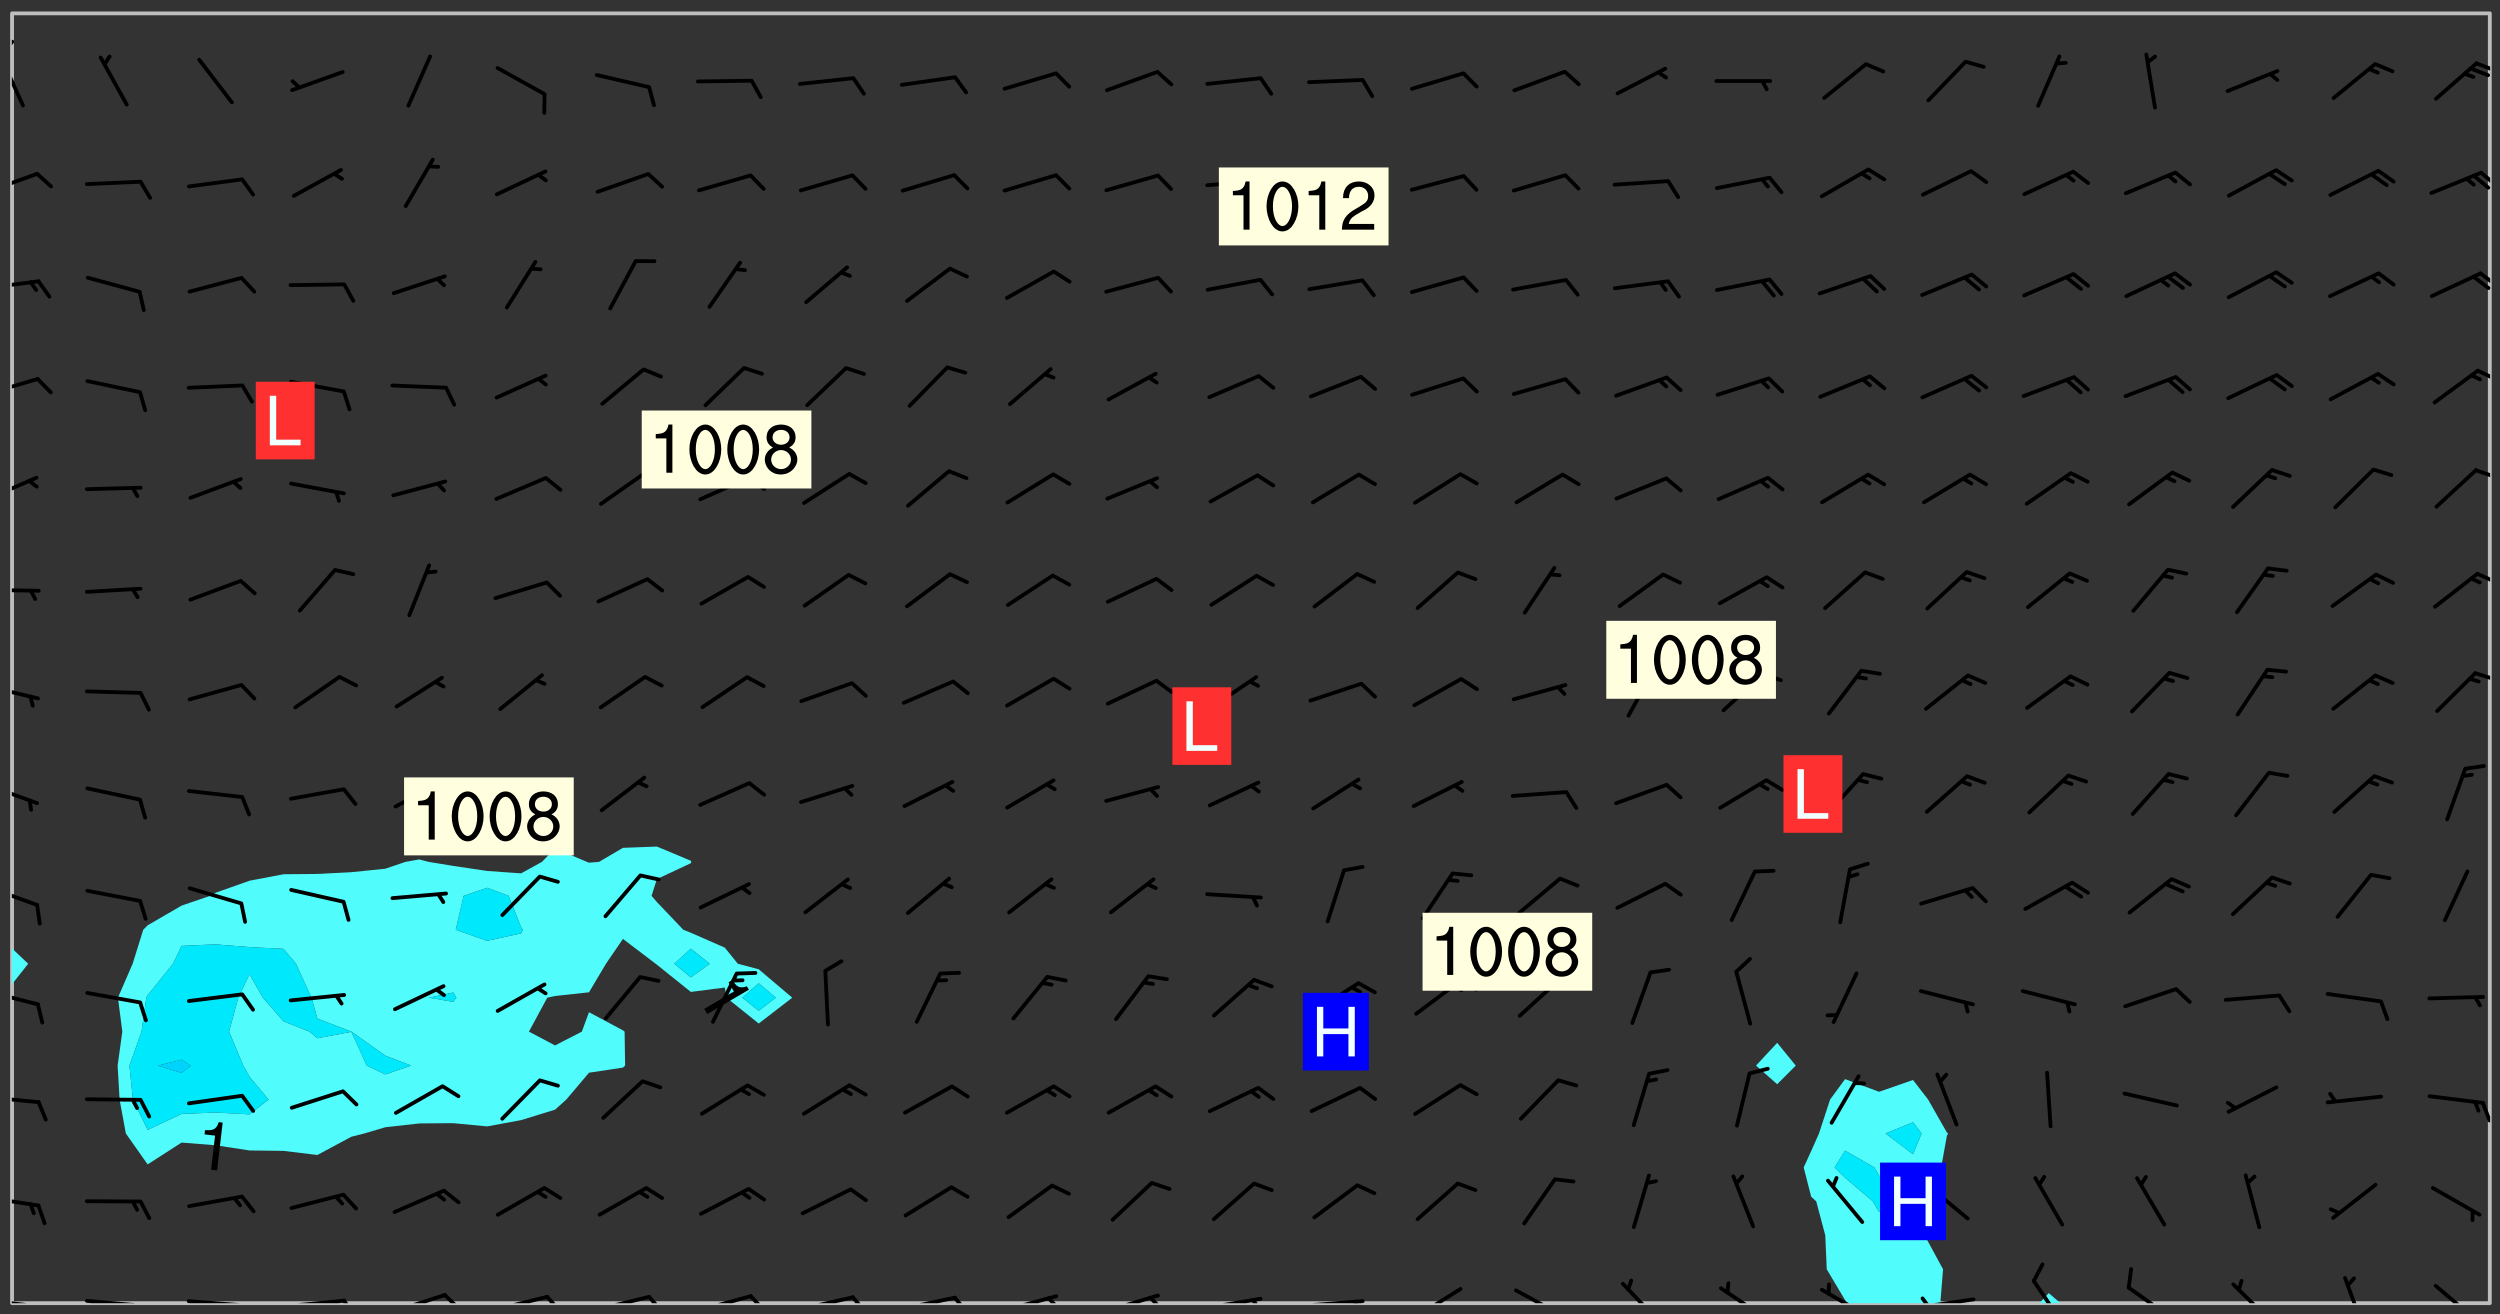 <svg xmlns="http://www.w3.org/2000/svg" role="img" xmlns:xlink="http://www.w3.org/1999/xlink" viewBox="142.45 309.95 326.84 171.84"><rect x="142.45" y="309.95" width="326.84" height="171.84" fill="#333333" stroke="none"/><defs><clipPath id="a"><path d="M144 438h1v42.328h-1zm0 0"/></clipPath><clipPath id="b"><path d="M144 311.672h1V434h-1zm0 0"/></clipPath><clipPath id="c"><path d="M144 311.672h324v168.656H144zm0 0"/></clipPath><clipPath id="d"><path d="M378 451h20v29.328h-20zm0 0"/></clipPath><clipPath id="e"><path d="M409 479h3v1.328h-3zm0 0"/></clipPath><clipPath id="f"><path d="M467 311.672h1v168.656h-1zm0 0"/></clipPath><clipPath id="g"><path d="M144 479h4v1.328h-4zm0 0"/></clipPath><clipPath id="h"><path d="M147 480h2v.328h-2zm0 0"/></clipPath><clipPath id="i"><path d="M153 479h9v1.328h-9zm0 0"/></clipPath><clipPath id="j"><path d="M160 480h3v.328h-3zm0 0"/></clipPath><clipPath id="k"><path d="M159 480h2v.328h-2zm0 0"/></clipPath><clipPath id="l"><path d="M166 479h9v1.328h-9zm0 0"/></clipPath><clipPath id="m"><path d="M173 480h3v.328h-3zm0 0"/></clipPath><clipPath id="n"><path d="M180 479h8v1.328h-8zm0 0"/></clipPath><clipPath id="o"><path d="M187 479h3v1.328h-3zm0 0"/></clipPath><clipPath id="p"><path d="M193 479h8v1.328h-8zm0 0"/></clipPath><clipPath id="q"><path d="M200 479h3v1.328h-3zm0 0"/></clipPath><clipPath id="r"><path d="M206 479h9v1.328h-9zm0 0"/></clipPath><clipPath id="s"><path d="M213 479h3v1.328h-3zm0 0"/></clipPath><clipPath id="t"><path d="M220 479h8v1.328h-8zm0 0"/></clipPath><clipPath id="u"><path d="M227 479h3v1.328h-3zm0 0"/></clipPath><clipPath id="v"><path d="M233 479h8v1.328h-8zm0 0"/></clipPath><clipPath id="w"><path d="M240 479h3v1.328h-3zm0 0"/></clipPath><clipPath id="x"><path d="M246 479h9v1.328h-9zm0 0"/></clipPath><clipPath id="y"><path d="M253 479h3v1.328h-3zm0 0"/></clipPath><clipPath id="z"><path d="M260 479h8v1.328h-8zm0 0"/></clipPath><clipPath id="A"><path d="M267 479h3v1.328h-3zm0 0"/></clipPath><clipPath id="B"><path d="M273 479h8v1.328h-8zm0 0"/></clipPath><clipPath id="C"><path d="M279 479h2v1.328h-2zm0 0"/></clipPath><clipPath id="D"><path d="M286 479h9v1.328h-9zm0 0"/></clipPath><clipPath id="E"><path d="M292 479h2v1.328h-2zm0 0"/></clipPath><clipPath id="F"><path d="M300 479h8v1.328h-8zm0 0"/></clipPath><clipPath id="G"><path d="M305 479h3v1.328h-3zm0 0"/></clipPath><clipPath id="H"><path d="M313 479h8v1.328h-8zm0 0"/></clipPath><clipPath id="I"><path d="M319 479h2v1.328h-2zm0 0"/></clipPath><clipPath id="J"><path d="M327 478h7v2.328h-7zm0 0"/></clipPath><clipPath id="K"><path d="M340 478h8v2.328h-8zm0 0"/></clipPath><clipPath id="L"><path d="M354 477h6v3.328h-6zm0 0"/></clipPath><clipPath id="M"><path d="M367 478h7v2.328h-7zm0 0"/></clipPath><clipPath id="N"><path d="M380 478h7v2.328h-7zm0 0"/></clipPath><clipPath id="O"><path d="M393 479h8v1.328h-8zm0 0"/></clipPath><clipPath id="P"><path d="M393 479h2v1.328h-2zm0 0"/></clipPath><clipPath id="Q"><path d="M408 477h5v3.328h-5zm0 0"/></clipPath><clipPath id="R"><path d="M420 478h7v2.328h-7zm0 0"/></clipPath><clipPath id="S"><path d="M434 477h6v3.328h-6zm0 0"/></clipPath><clipPath id="T"><path d="M448 476h4v4.328h-4zm0 0"/></clipPath><clipPath id="U"><path d="M460 477h7v3.328h-7zm0 0"/></clipPath><clipPath id="V"><path d="M144 466h4v2h-4zm0 0"/></clipPath><clipPath id="W"><path d="M144 453h4v2h-4zm0 0"/></clipPath><clipPath id="X"><path d="M466 453h2v4h-2zm0 0"/></clipPath><clipPath id="Y"><path d="M144 439h4v3h-4zm0 0"/></clipPath><clipPath id="Z"><path d="M144 425h4v4h-4zm0 0"/></clipPath><clipPath id="aa"><path d="M144 412h4v4h-4zm0 0"/></clipPath><clipPath id="ab"><path d="M144 399h4v3h-4zm0 0"/></clipPath><clipPath id="ac"><path d="M465 397h3v2h-3zm0 0"/></clipPath><clipPath id="ad"><path d="M144 386h4v2h-4zm0 0"/></clipPath><clipPath id="ae"><path d="M466 384h2v3h-2zm0 0"/></clipPath><clipPath id="af"><path d="M144 372h4v4h-4zm0 0"/></clipPath><clipPath id="ag"><path d="M465 371h3v2h-3zm0 0"/></clipPath><clipPath id="ah"><path d="M144 359h4v3h-4zm0 0"/></clipPath><clipPath id="ai"><path d="M466 358h2v2h-2zm0 0"/></clipPath><clipPath id="aj"><path d="M144 346h4v2h-4zm0 0"/></clipPath><clipPath id="ak"><path d="M466 345h2v3h-2zm0 0"/></clipPath><clipPath id="al"><path d="M465 345h3v3h-3zm0 0"/></clipPath><clipPath id="am"><path d="M144 332h4v4h-4zm0 0"/></clipPath><clipPath id="an"><path d="M466 332h2v3h-2zm0 0"/></clipPath><clipPath id="ao"><path d="M465 332h3v3h-3zm0 0"/></clipPath><clipPath id="ap"><path d="M144 317h2v7h-2zm0 0"/></clipPath><clipPath id="aq"><path d="M144 315h1v3h-1zm0 0"/></clipPath><clipPath id="ar"><path d="M465 317h3v3h-3zm0 0"/></clipPath><g id="as" clip-path="url(#clip1)"><path fill="#fff" fill-opacity="0" fill-rule="evenodd" d="M0 0h1000v1000H0zm0 0"/><path fill="#d3d3d3" fill-opacity="0" fill-rule="evenodd" d="M162.152 355.867l-.234.293.059.234.117.172.176.234.293.348.113.059.117-.172.059-.234.176-.176.465-.176h.699l.234.293.289.816.059.176.176.23.352.234.699.699.172.176.234.348.234.41.289.582.41.465.23.234.234.176.117.23.176.293.172 1.164v.234l.059.289.059.117.117.117.348.41.117.172.176.176.176.234.117.172.172.352.059.234.234.406.234-.059-.176.176-.059.93h-.582l-.234-.113-.348.113-.117.117-.059.293-.059.176-.117.172-.465.293-.059.234-.059.113v.645l.059.172v.41l.059.059v.406l.059.406.117.176.059.059.23.641-.059.293v.699l-.059.582v.234l-.059.23-.055.352v1.922l.055.117h.426l-.367.117-.023.352.891 1.168 1.742.539 1.34.359v.539l.09.809.535.715 1.52.27.891-.086.09 1.164.535.18 1.16-.18 2.055-.984 1.16-.363 1.879-.176 1.695-.18-.18.719-1.516.086-1.25.09-.805.27-1.074.809.27.719.535.898-.18.625-.266.809.266 1.078.625.898.805.18 1.25-.18-.266.723.098.504.055.293v.172l.059.293v.406l.176.117.352.117h.406l.293-.176.113-.117.059-.117.117-.23.059-.176.352-.465.23-.176.176-.059.176.059.059.176.117.988.055.469.059.172.117.234.176.059.816.059h.289l.117.234.059.406.059.352v1.105l.117.293.117.348.289.699.176.352.582.754.352.176.172.059.469.234.641.465.348.234.293.176.293.055.23.062.816.348.293.176.113.172.352.352.117.176.523.641v.289l.059.352v.348l.059.352.059.289.117.059.172.059h.176l.582.234.176.117.176.289.176.234.113.234.293.23.117.117v.41l.059.055.289.234.234.117.059.117.117.172.059.117.23.234.059.176.234.059.117.059-.117.113-.059.117v.117l-.117.293-.117.289v.582l.176.117.117.059.059.117.117.117.113.059.176.348.059.352.059.406v.176l-.059.176-.117.699v.172l.117.176.293.293h.406l.176.117.117.172.117.293v.234h-.527l-.23-.234h-.234l-.176.059-.059.699.059.348.117.176.176.41.117.23.289.469.176.055h.523l.234.059.758.641.059.293v.234l.059.059.23.348v.352l-.117.172v.293l.293.289.293.176.172.059.293.176.293.117.582.406.289.234.293.176.219.16.016.012.23.176.641.523.176.234.117.176.176.176.113.172v.641l.117.176.469.117.582.117.234.059.23.113.293.117.113.059.586.352.289.172.176.062.176.055.176.059.699.352.289.176.234.055.289.176.234.117.641.406.293.117.172.059.234.059.41.059.23.059.234.117.059.172-.41.176.469.059.059.293.113.234.176.055.234.059.176.059.406.117.641.234.117.172.059.234v.176l-.059.117-.059.406.234.234.117.059.348.117.641.23.176.117.289.117.176.176.234.465.582 1.105.176.176.348.176.176.117.352.117 1.047.523.234.059.465.113.293.059.465.176.758.582.234.234.348.465.176.176.289.234.816.699.293.176.289.289.293.176.293.289.695.641.176.176.293.234.289.234.469.289.641.582.348.234.234.293.348.348.352.465.934.992.348.406.117.176.234.059.113.117.645.176.23.113.234.059.293.176.23.117.934.699.406.406.234.176.406.176.234.117.816.348.348.234.234.117.293.289.23.117.758.352.352.172.23.059.293.117.234.059.871.176h.816l.469.23.172.059.875.699.465.117.293.059.176.059.23.059.469.059.348.059.352.059.406.059h.293l.172.059v.23l.176.176h.293l.348.059.352.059.699.117h.641l.465-.234.293-.176.172-.117.41-.172.289-.176.934-.465.469-.293.523-.293.465-.172.465-.176 1.051-.465.289-.117.41-.117.289-.117.527-.176 1.516-.699.582-.348.289-.059.293-.059.348-.117.875-.23.352-.117h.113l.234-.059.875-.234.234-.059h.812l.352-.059.816-.117.172-.059.352-.055.293-.059.23-.059.816-.176.176-.059h.348l.234-.059.465-.117.758-.172.234-.059h.348l.41-.117.289-.059 1.285-.059h.289l.41-.059.23-.059h.176l.875-.117h.406l.41-.117h.348l.352-.113.871-.059h1.75l1.047.289.41.117.289.117.352.117.289.117 1.051.172.289.059h.293l.293.059.172.059.41.059.172.059.117.059h.117l.117.059.352.059h.113l.41.066 1.922.395 1.926.395 1.52.449 1.695.719 2.145.805 1.605-.719 1.43-.805 1.16-1.078 1.25-.449 3.035-.719 1.875-.359 2.145-1.348 2.234-1.254 2.5-1.258 1.695-.449 1.785-.18 1.16-.27.625.539 1.34-.27.715-.988.984-1.344.445-.18.805-.359 1.875-.539 1.785-.449 1.25-.27 1.16-.09 1.699-.09 1.961-.27 1.25-.09h.539l.625-.09h.891l2.145-.18 2.41-.18 2.59-.09 1.695.18 1.609.09 1.43.359 1.16.719 1.875.988 1.16 1.527.266.715.629.09.355.898.535.539.535 1.527 1.074.359h.535l-.805.535.09 1.707.715 2.695.891.805.895.988.715 1.258 1.785.539 1.52-.18.355 1.344 1.609-.805.98-.539.27.27.316-.215.219-.145.801.449.449-.359h.355l.535-.27.539-.719.535-.27.625-.988 1.16.449.84.371 1.395.617 1.695-.18h1.605l1.785.09.18-1.707.535-1.344.805.27.492.848.402.406-.09.539v.359l.715.449.711-.27h1.43l.359.988.445 1.258.715 1.344 1.25.629 1.695.629.715-.18.18-.539.98-.09.449.359.086 1.258-.266.629-.535.18v.539l.715.984.266.539.984.988.801 1.078-.266.359-.09.898-.625 2.332-.355 2.066-.09 1.793-.18.719-.09.539v1.438l-.98 1.883-.359 1.707-.535.898-.805 1.168-.266.539 2.055 1.254.086.359-.355.539-.09-.18v.809l.09 1.438-.445.715-1.074.094-.266.715.535.898.805.719 1.16.809 1.34.27.445.359-.355.449-1.789-.09-1.25-.449-.715-.719-.625-.09-.176 3.59-.188 1.309h89.359V311.703h-55.27v49.082l.762.125 3.289.543 2.023 2.836v2.754l2.352.332 2.348.332h4.051l-1.379 4.16-2.023.707-2.023.703-.543.344-2.594 1.617-.188.117-2.023-2.078-.73-2.742-2.672-2.078-1.375-3.5-.066-.082-1.957-2.672 2.75-1.418v-49.082H294.422v91.414l.117.031.133.012.074.074.105.047.09.059.086.059.09.059.297.297.059.09.031.117.027.117.016.137-.031.117-.059.09-.059.086-.043.105-.047.102-.027.121v.145l.176.27.148.148.074.086.074.074.043.105.062.09.059.086.043.105.059.09.047.102.043.105.059.086.117.18.074.074.062.086.059.09.043.105.059.09.059.086.062.09.059.09.043.102.117.18.074.074.059.086.074.074.09.059.105.047h.148l.133-.016.133.016.102-.047.074-.074.047-.102-.016-.133v-.148l-.047-.105-.027-.117-.047-.102-.027-.121-.043-.102-.062-.09-.043-.102-.043-.105-.031-.117-.016-.133-.012-.137.086-.059.059-.086.121-.031.043.105.016.133v.117l.059.102.059.09.09.059.148.148.059.09.043.105-.012.102.086.059.105.047.086.059.09.059.074.074-.117.027-.105.047-.086.059-.074.074-.059.09-.062.086-.027.121-.047.102-.043.105-.031.117-.012.133-.016.133v.148l.027.117.047.105.043.102.059.09.074.074.09.059.074.074.09.059.059.09.043.105.047.102.117.031.133.016h.148l.117-.031.105.043.043.105.047.102.027.121L299.5 410l.027.117.031.121.027.117.105.043.102.047.133-.016.148.148.062.086.074.074.07.074.09.062.105.043.102.043.117.031.137.016.117-.031.074-.074.027-.117-.012-.133-.031-.121-.027-.117.043-.105h.117l.09.062.117.027h.148l.133.016h.148l.133.016.133-.016h.148l.133-.016.133-.012.137.012.117-.027.133-.016.191-.059-.059.176-.016.133-.027.121-.016.133-.059.086-.133.016-.105.047-.105.043-.117.031-.117.027-.266.031h-.148l-.133.016-.074.074.059.086.148.148.117.18.074.07.09.062.09.059.086.059.09.059.102.043.105.062.105.043.086.059.105.047.102.043.18.117.059.09-.043.102-.047.105.016.133.223.223.059.09.043.102.031.121.043.102.016.133.031.117.012.137.031.117.148.148.102.043.105.043.117.031.133.016.137.016h.117l.117-.031.09-.059.043-.105.047-.102.043-.105.031-.117.012-.133v-.148l-.012-.133-.016-.133-.031-.117-.043-.105-.047-.105-.043-.102-.043-.105-.016-.133.016-.133.027-.117.031-.117.027-.121.047-.102.09-.059.086-.062.074-.074.09-.059.223-.223.059-.086.074-.074.117-.18.059-.086v-.148l-.074-.074-.102-.047-.105-.043-.102-.043-.059-.09-.047-.105-.027-.117.09-.059.117-.031.102-.043.18-.117.148-.148.012-.133-.012-.105-.09-.059-.133.016h-.148l-.133.016-.133-.016-.121-.031-.086-.059-.074-.074-.059-.09-.062-.086-.117-.18-.059-.086.031-.121.086-.059.121-.031.059-.086v-.121l-.031-.117-.059-.09-.059-.086-.047-.105-.027-.117-.016-.133.059-.09.074-.074.09-.059.117-.18.074-.074.059-.086.148-.148.121-.031.133-.016.133.016.074.074.043.105.016.133-.031.117-.117.031-.133.012-.148.148-.043.105-.047.102-.027.121-.031.117v.148l.031.117.043.105.059.09.074.07.074.074.117.031.121.027.117-.027.133-.016h.117l.09.059.074.074.047.105.059.086.102.047.133.016.105.043.086.059-.012.105-.074.074-.18.117-.059.09-.09.059-.07.074-.074.074-.062.09-.027.117-.016.133.016.133-.016.133v.148l.016.133.027.117.031.121.074.074.09.059.086.059.09.059.117.031v.086l-.102.047-.09.059-.266.031-.117.027h-.148l-.105.043-.102.047-.059.09-.062.234-.012.133-.031.121-.016.133v.293l-.012.133.012.137.016.133.133.016.133.012.121.031.086.059.074.074.047.105.043.102.016.133v.445l-.016.133v.445l.031.266.027.117.016.133.031.117.086.211.031.266v.148l-.031.117-.027.117-.031.121-.027.117-.031.117-.031.121-.012.133-.016.133.09.059.117-.031.102.016.047.105-.031.266v.441l-.043.105-.047.105-.043.102-.043.105-.059.086-.031.121-.043.117-.031.117-.016.133.016.133.059.09.105.047.086.059.059.086-.012.137-.031.117-.043.102v.445l-.016.133v.148l-.031.117-.043.105-.027.117-.047.105-.043.102-.031.121-.027.117-.031.133-.031.117-.027.117-.043.105-.031.117-.031.121-.012.133-.016.133v.297l.027.117v.148l.047.398.027.117.059.09.121.031h.148l.133-.016.059.09v.117l-.059.09-.09.059-.102.043-.105.047-.09.059-.086.059-.137.016-.117-.031-.133-.016-.102.047-.062.086-.012.137-.016.133-.031.117-.027.117-.016.133-.031.121v.297l.016.133.031.117v.148l.012.133v.148l-.027.117-.047.102-.027.121-.031.117-.059.09-.074.074-.102.043-.105.047-.117.027-.121.031-.102-.047.059-.086.105-.047.027-.117.031-.117.027-.121.031-.117v-.148l.016-.133-.031-.117-.043-.105-.105.016-.074.074-.102.043-.09.062-.074.074-.043.102-.016.133-.031.117L304.25 426l-.031.117-.027.117-.031.121-.027.117-.031.117-.043.105-.09.059h-.09l-.117-.031-.031-.086.016-.137-.031-.117v-.148l-.012-.133v-.148l-.062-.234-.027-.121-.043-.102-.047-.105-.059-.086-.059-.09-.043-.105-.062-.086-.148-.148-.07-.074-.105-.047-.105-.043-.102-.043-.297-.297-.09-.074-.086-.059-.105-.043-.09-.062-.086-.059-.105-.043-.09-.059-.086-.062-.074-.07-.105-.047-.086-.059-.105-.043-.09-.062-.102-.043-.105-.043-.086-.059-.105-.047-.105-.043-.102-.047-.09-.059-.102-.043-.105-.043-.09-.062-.117-.027-.133-.016-.133.016H299.75l-.133.016-.117-.031-.09-.059-.074-.074-.09-.059-.102-.047h-.148l-.121-.027-.102-.043-.074-.074-.117-.18-.09-.059-.102-.043-.09-.062-.105-.043-.09-.059-.086-.059-.105-.047-.059-.086-.059-.09-.043-.105-.047-.102-.074-.074-.086-.059-.074-.074-.09-.059-.223-.223-.043-.105-.031-.266.105-.043h.145l.105.043.074.074.09.059.086.059.105.047.09.059.148.148.07.074.148.148.062.086.074.074.086.059.074.074.09.062.09.059.086.059.27.176.102.047.105.043.102.043.047-.074.059-.086.074-.074.07-.074.105.043.074.074.059.09.043.102.047.105.043.105.121.027.117-.027.074-.09.043-.105.059-.09.074-.074.105-.043.117-.027.133.012.09.059.148.148.059.09.043.105.047.102.043.105.043.102.105.047.105.043.133.016.086-.059.059-.09.074-.074.105-.043.117.027.105.047.102.043.105.043.102.047.18.117v.117l-.016.133.016.133.016.137.059.086.102.047.121.027.117.031h.148l.117-.031.059-.09.18-.117.059-.09.074-.074.059-.086.117-.18.18-.117.117.031.09.059.043.074-.016.133v.117l.09.059h.148l.133-.016.133-.012.266-.031.105-.043.117-.031.121-.027.074-.074.07-.074.062-.09-.016-.105-.047-.102-.102-.043-.105-.016-.117.027-.266.031h-.148l-.074-.074-.09-.059-.117-.031-.117-.027-.133-.016h-.148l-.133.016h-.297l-.105-.047-.148-.148-.043-.102-.059-.09.223-.223.086-.059.105-.043.117-.031.133-.016.133.016.137.016.102.043.133-.012.09-.062.102-.043.062-.09-.047-.102-.09-.059-.117-.031-.102-.043-.059-.09-.062-.09v-.117l.016-.133.105-.047.074-.07v-.121l-.09-.059-.031-.117.09-.059.074-.074.043-.105.059-.09.047-.102.016-.133v-.148l-.047-.105-.043-.102-.09-.059-.133-.016-.102-.043-.137-.016-.117-.031h-.445l-.133-.016-.133-.012-.133-.016-.117-.031h-.148l-.133-.016-.133-.012-.266-.031-.121-.043-.086-.059-.074-.074v-.148l.012-.133.105-.047.102-.043.133-.016h.152l.133-.016h.293l.121.031.102.043.09.059.234.062.121-.047.09-.059.102-.043.133-.016.105.043.102.047.133.012.121-.027h.145l.121-.031.117-.027.105-.047.074-.074.086-.059.148-.148.059-.086.047-.105.027-.117.016-.105-.102-.043-.09-.059-.117-.031-.105-.043-.09-.062-.074-.086-.074-.074-.102-.043-.105-.047-.102-.043-.059-.09-.047-.102-.086-.211-.062-.086-.059-.09-.074-.074-.086-.059h-.27l-.117.031-.09.059-.102.043-.133.016-.105-.016-.027-.117-.062-.09-.117-.031-.102-.043-.148-.148-.031-.117-.016-.105.074-.074.18-.117.117-.027.117-.031.137.016.102.043.105.043.102.047.105.043.117.031.133.016.117.027.133.016.105-.016.09-.059-.074-.074-.105-.043-.074-.074-.074-.09-.148-.148-.086-.059-.09-.059-.074-.074-.09-.059-.102-.047-.121-.027-.102-.047-.105-.043-.117-.031-.102-.043-.121-.031h-.148l-.117.031-.105.043-.086.062-.18.117-.086.059-.09.059-.105.047-.086.059-.105.043-.102.043-.105.047-.074.074-.059.09-.059.086-.047.105-.059.086-.074.074-.133-.012-.117-.031h-.117l-.074.074-.09.059-.074.074-.09.059-.086.059-.105.047-.102.043-.137.016-.102-.043-.148-.148-.105-.047h-.086l-.105.047-.102.043-.121.031-.117-.031-.074-.074v-.117l.031-.121.074-.07.059-.09.074-.074.117-.031.105-.043h.293l.133-.016.137-.016.102-.043.09-.059.102-.047.09-.059.133-.012.09.059.133.012.09-.059.086-.059.105-.043.09-.059.086-.062.09-.059.148-.148.059-.086.059-.09.105-.043.133-.016.117.027.121.031.059-.059.059-.09.031-.266.027-.117.105.012.133.016.102-.043.09-.059.059-.09.074-.074.059-.09.047-.102.012-.133-.012-.133-.047-.105-.148-.148-.059-.09-.059-.086-.043-.105v-.445l.016-.133v-.148l.012-.133-.059-.059-.09.059-.102-.043-.18-.117-.086-.059-.062-.09-.059-.09-.074-.074-.086-.059-.121.031-.102.012-.105.047-.086.059-.105.043-.148.148-.09.059-.086.059-.09.062-.105.043-.133.016v-.121l.105-.043.117-.031.074-.07.043-.105v-.148l-.027-.117-.148-.148-.133-.016h-.148l-.117.031-.105.043-.102.043-.09.062-.117.027-.074-.074.012-.133-.043-.102-.043-.105-.09-.059-.117.027-.121.031-.117.031-.102.043-.121.031-.102.043-.105.043-.09.059-.102.016v-.117l.016-.133-.059-.09-.074.043-.148.148-.059.09-.074.074-.047.105-.043.102-.074.074-.059.09-.074.074-.059.086-.074.074-.09.062-.074.07-.074.074-.102.016-.133.016-.105-.043v-.121l.148-.148.043-.102.059-.09.047-.102.043-.105.059-.09.031-.117.043-.102.031-.121.027-.117.047-.105.043-.102.043-.105.074-.07.09-.062.09-.059.102-.043h.297l.266-.031.105-.043-.074-.074-.117-.031-.105-.043-.09-.059-.102-.047-.09-.059-.102-.043-.105-.043-.09-.062-.086-.059-.105-.043-.102-.043-.121-.031-.117-.031-.102-.043L297.5 410.25l-.102-.043-.09-.059-.043-.105-.016-.133.102-.043.133-.016.137.016.133-.016.102-.043.059-.09.016-.105-.09-.059-.074-.074-.102-.043-.09-.059-.148-.148-.043-.105-.016-.133v-.293l-.059-.09-.09-.059-.074-.074-.043-.105-.031-.117-.059-.09-.074-.074-.117-.027-.074-.074-.09-.059-.09-.062-.086-.059-.074-.074-.059-.086-.047-.105-.086-.059-.148-.148-.195-.059-.133.016-.102.043-.074.074-.047.102-.043.105-.059.09-.059.086-.297.297-.09.059h-.086l-.062-.086-.043-.105.031-.117.059-.09.027-.117-.012-.133-.09-.062-.105.047-.117.027-.117.031-.27.176-.102.047-.117.027-.105.047-.09.059-.102.043-.059-.086-.047-.105.016-.133.047-.105.07-.074.074-.07.059-.09v-.148l-.043-.105h-.238l-.102.047-.031.117-.027.117-.031.121-.074.043-.133.016-.074-.047-.043-.102-.043-.105-.047-.102-.043-.105-.121.031-.102.043-.133.016-.117.031-.105.043-.09.059-.102.047-.121.027-.133.016-.102-.043-.059-.09-.047-.105-.043-.102-.043-.105v-.117l.059-.09.086-.059.18-.117.102-.047.105-.043.105-.059.102-.043.09-.062.102-.043.105-.059.102-.047.09-.059.105-.043.102-.043.09-.062.102-.043.137-.016.117.031.102.043.121.031.102.043.105.047.102.043.105.043.102.047.105.043.102.043.105.047.086.059.105.043.117.031.105.043.102.047.09.059.105.043.102.043.105.047.117.027.102.047.121.027h.148l.086-.059.016-.102.059-.09-.027-.117-.074-.074-.117-.18-.074-.074-.09-.074-.18-.117-.086-.059-.105-.043-.102-.047-.27-.176-.059-.09-.074-.074-.059-.09-.043-.102-.031-.117-.016-.137v-.562l-.012-.133-.016-.133-.031-.117-.016-.133-.012-.133-.031-.121-.223-.223-.059-.086-.016-.105.031-.117.133-.016v-91.414H172.992v1.453l-.059.234-.352 1.051-.172.523-.117.348-.176.41-.117.172-.234.293-.23.059h-.352l-.117.059-.23.406v.293l.117.176.23.23.117.234.641.758.293.465.176.234.23.352.234.348.641.816.176.465.172.41.117.695.176.469.117 1.398.059.465v.875l.117 1.047v4.781l-.059.465-.352 1.281-.176.523-.113.41-.352.93L172.934 336l-.234.582-.117.176-.172.348-.176.406-.352.816-.059.293-.113.293-.117.289-.059.176-.117.875-.059.406-.059.117-.059.176-.059.172-.23.527-.117.172v.234l-.117.234-.059.172-.176.586v.289l-.059.176v.293l-.059.113-.059.527v.172l-.055.234v2.621l-.176.816-.117.176-.176.234-.117.172-.113.234-.586.934-.23.289-.293.465-.176.234-.289.352-.352.699-.113.23-.176.41-.176.23-.406.527-.816.699-.293.172-.289.234-.176.117-.176.176-.523.406-.527.176-.172.176-.234.055-.641.176h-.758m12.211 31.023l-1.074.449.359.895 1.25-.715.445-.539-.98-.09"/><path fill="#d3d3d3" fill-opacity="0" fill-rule="evenodd" d="M201.508 416.598h-.895l.449.629.98.359.805-.09.445-.988-.176.09-.715-.355-.895.355m154.621 59.07l-.059-.523v-.293l.113-.293.059-.23.469-.469h.113l.117-.113.117-.059h.176l.234-.059h.348l.234.059.117.059.23.172.059.176.117.582v.293l-.117.176-.172.289-.176.176-.527.523-.23.234-.117.059h-.176l-.117-.059-.406-.293-.176-.117-.117-.059-.059-.113-.055-.117m6.641-10.957l-.059-.172v-1.109l.059-.172.176-.059.172-.059h.176l.234-.059.117.059.059.699-.059.172-.117.176-.117.059-.234.523-.113.059h-.234l-.059-.117m9.613-14.391l-.117-.176v-.699l.293-.875.117-.172.176-.352.113-.23.117-.293.352-.758.117-.23.172-.234h.176l.117-.059h.641l.117.059.234.234.172.113.352.293.117.117.113.176v.113l.117.059.117.117v.699l-.059.176v.23l-.059.176-.348 1.051-.117.23-.117.234-.117.059-.23.234-.641.289h-.875l-.41-.117-.641-.465"/><path fill="none" stroke="#bebebe" stroke-linecap="round" stroke-linejoin="round" stroke-miterlimit="10" stroke-width=".5" d="M467.957 311.695H144.027v168.625h323.93v-168.625"/><g clip-path="url(#a)"><path fill="#fff" fill-opacity="0" fill-rule="evenodd" d="M144 475.891v4.438h.004H144v-41.68 37.242"/></g><g clip-path="url(#b)"><path fill="#fff" fill-opacity="0" fill-rule="evenodd" d="M144 431.508v2.418-122.254h.004H144V431.508"/></g><path fill="#50fcfc" fill-rule="evenodd" d="M144 433.926v4.723l.004-.004v-4.715l-.004-.004"/><g clip-path="url(#c)"><path fill="#fff" fill-opacity="0" fill-rule="evenodd" d="M144.004 480.328v-41.684l2.133-2.699-2.133-2.016V311.672h84.324V420.625l-4.438.168-3.133 1.836-1.305.105-.277-.105-4.16-1.758-1.719 1.758-2.723 1.5-4.438-.312-4.438-.66-3.199-.527-1.238-.32-1.809.32-2.633.895-4.438.453-4.438.23-4.438.039-4.441.848-4.438 1.574-.719.402-3.719 1.277-4.438 2.574-.578.586-1.383 4.438-1.926 4.438.574 4.438-.613 4.441.258 4.438.82 4.438 2.848 4.043 4.438-2.855 4.438.355 4.438.676 4.441.055 4.438.539 4.438-2.387 1.688-.426 2.75-.812 4.441-.5 4.438-.035 4.438.422 4.438-.82 4.441-1.367 1.473-1.324 2.965-3.508 4.438-.668.285-.262-.066-4.441-.219-.168-4.438-2.371-.934 2.539-3.504 1.805-3.414-1.805 2.395-4.438 1.02-.219 4.438-.484 2.219-3.734 2.219-3.246 4.273 3.246.164.125 4.438 3.559 4.441-.574.219 1.328 4.219 3.379 4.383-3.379-4.383-3.711-2.738-.727-1.699-2.102-4.441-1.949-.98-.387-3.457-3.625-.699-.812.699-2.191 4.438-2.078.055-.172-.055-.145-4.438-1.859V311.672h146.465v134.613l-2.77 2.977 2.77 2.434 2.43-2.434-2.43-2.977V311.672h93.203v168.656h-56.168l-1.527-1.32-1.242 1.32h-12.938l.355-4.438-2.406-4.438 2.125-4.438.035-4.441.754-4.168.168-.27-.168-.113-2.461-4.324-1.977-2.555-4.438 1.543-4.438-1.656-1.961 2.668-1.453 4.438-1.023 2.305-.977 2.133.977 3.824.664.617 1.18 4.438.191 4.438 2.402 4.031.438.406H144.004"/></g><path fill="#50fcfc" fill-rule="evenodd" d="M146.137 435.945l-2.133 2.699v-4.715l2.133 2.016m11.949 17.754l-.258-4.438.613-4.441-.574-4.438 1.926-4.438 1.383-4.438.578-.586 4.438-2.574 3.719-1.277.719-.402v6.742l-4.438.199-1.121 2.336-3.316 4.117-.172.32-.629 4.438-1.582 4.441.449 4.438 1.934 3.965 4.438-2.086 4.438-.18 4.438.238 2.492-1.938-2.492-2.984-.816-1.453-1.852-4.441 1.195-4.438 1.473-3.066 1.746 3.066 2.695 3.098 3.398 1.34 1.039.867 4.438-.844 2.012 4.418 2.426 1.156 3.375-1.156-3.375-1.305-4.43-3.137-.008-.008-4.438-1.691-.777-2.738-2.027-4.438-1.633-1.949-4.441-.227-4.438-.359v-6.742l4.438-1.574 4.441-.848 4.438-.039 4.438-.23 4.438-.453 2.633-.895 1.809-.32 1.238.32 3.199.527v16.547l-3.18.68 3.18.547.418-.547-.418-.68v-16.547l4.438.66v2.195l-3.074 1.059-1.035 4.438 4.109 1.445 4.438-.98.223-.465-.223-.328-1.633-4.109-2.805-1.059v-2.195l4.438.312 2.723-1.5 1.719-1.758 4.16 1.758.277.105 1.305-.105 3.133-1.836 4.438-.168 4.438 1.859.055.145-.055.172-4.438 2.078-.699 2.191.699.812 3.457 3.625.98.387v2.082l-2.168 1.969 2.168 1.793 2.473-1.793-2.473-1.969v-2.082l4.441 1.949 1.699 2.102 2.738.727v1.824L239.5 440.383l2.145 1.715 2.227-1.715-2.227-1.887v-1.824l4.383 3.711-4.383 3.379-4.219-3.379-.219-1.328-4.441.574-4.438-3.559-.164-.125-4.273-3.246-2.219 3.246-2.219 3.734-4.438.484-1.02.219-2.395 4.438 3.414 1.805 3.504-1.805.934-2.539 4.438 2.371.219.168.066 4.441-.285.262-4.438.668-2.965 3.508-1.473 1.324-4.441 1.367-4.438.82-4.438-.422-4.438.035-4.441.5-2.75.812-1.688.426-4.438 2.387-4.438-.539-4.441-.055-4.438-.676-4.438-.355-4.438 2.855-2.848-4.043-.82-4.438"/><path fill="#00e8fc" fill-rule="evenodd" d="M159.82 453.699l-.449-4.438 1.582-4.441.629-4.438.172-.32 3.316-4.117 1.121-2.336v14.879l-3.121.773 3.121.961 1.199-.961-1.199-.773v-14.879l4.438-.199 4.438.359 4.441.227 1.633 1.949 2.027 4.438.777 2.738 4.438 1.691.008.008 4.43 3.137 3.375 1.305-3.375 1.156-2.426-1.156-2.012-4.418-4.438.844-1.039-.867-3.398-1.34-2.695-3.098-1.746-3.066-1.473 3.066-1.195 4.438 1.852 4.441.816 1.453 2.492 2.984-2.492 1.938-4.438-.238-4.438.18-4.438 2.086-1.934-3.965"/><path fill="#00d4fc" fill-rule="evenodd" d="M166.191 450.223l-3.121-.961 3.121-.773 1.199.773-1.199.961"/><path fill="#00e8fc" fill-rule="evenodd" d="M201.699 440.93l-3.18-.547 3.18-.68.418.68-.418.547m4.438-7.977l-4.109-1.445 1.035-4.438 3.074-1.059 2.805 1.059 1.633 4.109.223.328-.223.465-4.438.98m26.629 4.785l-2.168-1.793 2.168-1.969 2.473 1.969-2.473 1.793m8.879 4.359L239.5 440.383l2.145-1.887 2.227 1.887-2.227 1.715"/><path fill="#50fcfc" fill-rule="evenodd" d="M374.793 451.695l-2.77-2.434 2.77-2.977 2.43 2.977-2.43 2.434"/><g clip-path="url(#d)"><path fill="#50fcfc" fill-rule="evenodd" d="M379.234 466.398l-.977-3.824.977-2.133 1.023-2.305 1.453-4.438 1.961-2.668v9.352l-1.375 2.191 1.375 1.355 3.633 3.086.805 1.398 4.172-1.398-4.172-3.375-.609-1.066-3.828-2.191v-9.352l4.438 1.656 4.438-1.543v5.527l-3.598 1.465 3.598 2.715 1.125-2.715-1.125-1.465v-5.527l1.977 2.555 2.461 4.324.168.113-.168.27-.754 4.168-.035 4.441-2.125 4.438 2.406 4.438-.355 4.438h-12.012l-.438-.406-2.402-4.031-.191-4.438-1.18-4.438-.664-.617"/></g><path fill="#00e8fc" fill-rule="evenodd" d="M383.672 463.93l-1.375-1.355 1.375-2.191 3.828 2.191.609 1.066 4.172 3.375-4.172 1.398-.805-1.398-3.633-3.086m8.875-3.078l-3.598-2.715 3.598-1.465 1.125 1.465-1.125 2.715"/><g clip-path="url(#e)"><path fill="#50fcfc" fill-rule="evenodd" d="M409.059 480.328l1.242-1.32 1.527 1.32h-2.77"/></g><g clip-path="url(#f)"><path fill="#fff" fill-opacity="0" fill-rule="evenodd" d="M467.996 480.328H468V311.672h-.004H468v168.656h-.004"/></g><path fill="#fff" fill-opacity="0" fill-rule="evenodd" d="M231.312 439.984l2.953 5.043 8.594-5.031-2.949-5.043-8.598 5.031"/><path fill-rule="evenodd" d="M240.094 438.902l.258.438-5.43 3.18-.398-.68 3.875-2.266-.703-1.199.48-.281.34.449.172.191.195.152.223.105.27.043.324-.027.395-.105"/><path fill="#fff" fill-opacity="0" fill-rule="evenodd" d="M166.637 464.324L172.441 465l1.148-9.895-5.805-.676-1.148 9.895"/><path fill-rule="evenodd" d="M171.051 456.656l.508.059-.727 6.25-.781-.09.516-4.461-1.379-.16.066-.551h.562l.258-.023.238-.062.215-.117.199-.188.176-.277.148-.379"/><g clip-path="url(#g)"><path fill="none" stroke="#000" stroke-linecap="round" stroke-linejoin="round" stroke-miterlimit="10" stroke-width=".5" d="M147.484 480.77l-6.969-.879"/></g><g clip-path="url(#h)"><path fill="none" stroke="#000" stroke-linecap="round" stroke-linejoin="round" stroke-miterlimit="10" stroke-width=".5" d="M147.484 480.77l.875 2.293"/></g><g clip-path="url(#i)"><path fill="none" stroke="#000" stroke-linecap="round" stroke-linejoin="round" stroke-miterlimit="10" stroke-width=".5" d="M160.816 480.637l-7-.617"/></g><g clip-path="url(#j)"><path fill="none" stroke="#000" stroke-linecap="round" stroke-linejoin="round" stroke-miterlimit="10" stroke-width=".5" d="M160.816 480.637l.953 2.262"/></g><g clip-path="url(#k)"><path fill="none" stroke="#000" stroke-linecap="round" stroke-linejoin="round" stroke-miterlimit="10" stroke-width=".5" d="M159.797 480.547l.477 1.133"/></g><g clip-path="url(#l)"><path fill="none" stroke="#000" stroke-linecap="round" stroke-linejoin="round" stroke-miterlimit="10" stroke-width=".5" d="M174.133 480.598l-7.008-.539"/></g><g clip-path="url(#m)"><path fill="none" stroke="#000" stroke-linecap="round" stroke-linejoin="round" stroke-miterlimit="10" stroke-width=".5" d="M174.133 480.598l.984 2.246"/></g><g clip-path="url(#n)"><path fill="none" stroke="#000" stroke-linecap="round" stroke-linejoin="round" stroke-miterlimit="10" stroke-width=".5" d="M187.441 479.996l-6.992.668"/></g><g clip-path="url(#o)"><path fill="none" stroke="#000" stroke-linecap="round" stroke-linejoin="round" stroke-miterlimit="10" stroke-width=".5" d="M187.441 479.996l1.355 2.047"/></g><g clip-path="url(#p)"><path fill="none" stroke="#000" stroke-linecap="round" stroke-linejoin="round" stroke-miterlimit="10" stroke-width=".5" d="M200.605 479.254l-6.691 2.152"/></g><g clip-path="url(#q)"><path fill="none" stroke="#000" stroke-linecap="round" stroke-linejoin="round" stroke-miterlimit="10" stroke-width=".5" d="M200.605 479.254l1.758 1.707"/></g><g clip-path="url(#r)"><path fill="none" stroke="#000" stroke-linecap="round" stroke-linejoin="round" stroke-miterlimit="10" stroke-width=".5" d="M213.988 479.496l-6.828 1.664"/></g><g clip-path="url(#s)"><path fill="none" stroke="#000" stroke-linecap="round" stroke-linejoin="round" stroke-miterlimit="10" stroke-width=".5" d="M213.988 479.496l1.633 1.832"/></g><g clip-path="url(#t)"><path fill="none" stroke="#000" stroke-linecap="round" stroke-linejoin="round" stroke-miterlimit="10" stroke-width=".5" d="M227.305 479.5l-6.828 1.656"/></g><g clip-path="url(#u)"><path fill="none" stroke="#000" stroke-linecap="round" stroke-linejoin="round" stroke-miterlimit="10" stroke-width=".5" d="M227.305 479.5l1.629 1.836"/></g><g clip-path="url(#v)"><path fill="none" stroke="#000" stroke-linecap="round" stroke-linejoin="round" stroke-miterlimit="10" stroke-width=".5" d="M240.594 479.402l-6.777 1.852"/></g><g clip-path="url(#w)"><path fill="none" stroke="#000" stroke-linecap="round" stroke-linejoin="round" stroke-miterlimit="10" stroke-width=".5" d="M240.594 479.402l1.684 1.785"/></g><g clip-path="url(#x)"><path fill="none" stroke="#000" stroke-linecap="round" stroke-linejoin="round" stroke-miterlimit="10" stroke-width=".5" d="M253.949 479.555l-6.855 1.547"/></g><g clip-path="url(#y)"><path fill="none" stroke="#000" stroke-linecap="round" stroke-linejoin="round" stroke-miterlimit="10" stroke-width=".5" d="M253.949 479.555l1.598 1.863"/></g><g clip-path="url(#z)"><path fill="none" stroke="#000" stroke-linecap="round" stroke-linejoin="round" stroke-miterlimit="10" stroke-width=".5" d="M267.273 479.605l-6.875 1.445"/></g><g clip-path="url(#A)"><path fill="none" stroke="#000" stroke-linecap="round" stroke-linejoin="round" stroke-miterlimit="10" stroke-width=".5" d="M267.273 479.605l1.574 1.883"/></g><g clip-path="url(#B)"><path fill="none" stroke="#000" stroke-linecap="round" stroke-linejoin="round" stroke-miterlimit="10" stroke-width=".5" d="M280.543 479.414l-6.785 1.828"/></g><g clip-path="url(#C)"><path fill="none" stroke="#000" stroke-linecap="round" stroke-linejoin="round" stroke-miterlimit="10" stroke-width=".5" d="M279.555 479.68l.84.898"/></g><g clip-path="url(#D)"><path fill="none" stroke="#000" stroke-linecap="round" stroke-linejoin="round" stroke-miterlimit="10" stroke-width=".5" d="M293.832 479.324l-6.734 2.008"/></g><g clip-path="url(#E)"><path fill="none" stroke="#000" stroke-linecap="round" stroke-linejoin="round" stroke-miterlimit="10" stroke-width=".5" d="M292.852 479.617l.863.875"/></g><g clip-path="url(#F)"><path fill="none" stroke="#000" stroke-linecap="round" stroke-linejoin="round" stroke-miterlimit="10" stroke-width=".5" d="M307.246 479.75l-6.93 1.16"/></g><g clip-path="url(#G)"><path fill="none" stroke="#000" stroke-linecap="round" stroke-linejoin="round" stroke-miterlimit="10" stroke-width=".5" d="M306.238 479.918l.746.973"/></g><g clip-path="url(#H)"><path fill="none" stroke="#000" stroke-linecap="round" stroke-linejoin="round" stroke-miterlimit="10" stroke-width=".5" d="M320.598 480.051l-7.004.555"/></g><g clip-path="url(#I)"><path fill="none" stroke="#000" stroke-linecap="round" stroke-linejoin="round" stroke-miterlimit="10" stroke-width=".5" d="M319.578 480.133l.66 1.035"/></g><g clip-path="url(#J)"><path fill="none" stroke="#000" stroke-linecap="round" stroke-linejoin="round" stroke-miterlimit="10" stroke-width=".5" d="M333.387 478.465l-5.953 3.73"/></g><g clip-path="url(#K)"><path fill="none" stroke="#000" stroke-linecap="round" stroke-linejoin="round" stroke-miterlimit="10" stroke-width=".5" d="M340.641 478.648l6.172 3.359"/></g><g clip-path="url(#L)"><path fill="none" stroke="#000" stroke-linecap="round" stroke-linejoin="round" stroke-miterlimit="10" stroke-width=".5" d="M354.617 477.785l4.848 5.086"/></g><path fill="none" stroke="#000" stroke-linecap="round" stroke-linejoin="round" stroke-miterlimit="10" stroke-width=".5" d="M355.32 478.527l.387-1.164"/><g clip-path="url(#M)"><path fill="none" stroke="#000" stroke-linecap="round" stroke-linejoin="round" stroke-miterlimit="10" stroke-width=".5" d="M367.441 478.367l5.832 3.922"/></g><path fill="none" stroke="#000" stroke-linecap="round" stroke-linejoin="round" stroke-miterlimit="10" stroke-width=".5" d="M368.289 478.938l.125-1.219"/><g clip-path="url(#N)"><path fill="none" stroke="#000" stroke-linecap="round" stroke-linejoin="round" stroke-miterlimit="10" stroke-width=".5" d="M380.633 478.566l6.078 3.527"/></g><path fill="none" stroke="#000" stroke-linecap="round" stroke-linejoin="round" stroke-miterlimit="10" stroke-width=".5" d="M381.516 479.078l.047-1.227"/><g clip-path="url(#O)"><path fill="none" stroke="#000" stroke-linecap="round" stroke-linejoin="round" stroke-miterlimit="10" stroke-width=".5" d="M393.508 480.832l6.957-1.008"/></g><g clip-path="url(#P)"><path fill="none" stroke="#000" stroke-linecap="round" stroke-linejoin="round" stroke-miterlimit="10" stroke-width=".5" d="M394.52 480.688l-.723-.992"/></g><g clip-path="url(#Q)"><path fill="none" stroke="#000" stroke-linecap="round" stroke-linejoin="round" stroke-miterlimit="10" stroke-width=".5" d="M408.336 477.418l3.934 5.824"/></g><path fill="none" stroke="#000" stroke-linecap="round" stroke-linejoin="round" stroke-miterlimit="10" stroke-width=".5" d="M408.336 477.418l1.148-2.168"/><g clip-path="url(#R)"><path fill="none" stroke="#000" stroke-linecap="round" stroke-linejoin="round" stroke-miterlimit="10" stroke-width=".5" d="M420.75 478.297l5.734 4.062"/></g><path fill="none" stroke="#000" stroke-linecap="round" stroke-linejoin="round" stroke-miterlimit="10" stroke-width=".5" d="M420.75 478.297l.312-2.434"/><g clip-path="url(#S)"><path fill="none" stroke="#000" stroke-linecap="round" stroke-linejoin="round" stroke-miterlimit="10" stroke-width=".5" d="M434.422 477.867l5.02 4.922"/></g><path fill="none" stroke="#000" stroke-linecap="round" stroke-linejoin="round" stroke-miterlimit="10" stroke-width=".5" d="M435.152 478.586l.348-1.18"/><g clip-path="url(#T)"><path fill="none" stroke="#000" stroke-linecap="round" stroke-linejoin="round" stroke-miterlimit="10" stroke-width=".5" d="M449.031 477.031l2.43 6.594"/></g><path fill="none" stroke="#000" stroke-linecap="round" stroke-linejoin="round" stroke-miterlimit="10" stroke-width=".5" d="M449.387 477.992l.816-.914"/><g clip-path="url(#U)"><path fill="none" stroke="#000" stroke-linecap="round" stroke-linejoin="round" stroke-miterlimit="10" stroke-width=".5" d="M466.238 482.605l-5.352-4.555"/></g><g clip-path="url(#V)"><path fill="none" stroke="#000" stroke-linecap="round" stroke-linejoin="round" stroke-miterlimit="10" stroke-width=".5" d="M147.473 467.555l-6.945-1.082"/></g><path fill="none" stroke="#000" stroke-linecap="round" stroke-linejoin="round" stroke-miterlimit="10" stroke-width=".5" d="M147.473 467.555l.805 2.316m-1.816-2.477l.402 1.16m13.965-1.52l-7.027-.043m7.027.043l1.137 2.176m-2.16-2.18l.57 1.086m13.715-1.727l-6.918 1.246m6.918-1.246l1.516 1.926m-2.523-1.746l.758.965m13.508-1.395l-6.805 1.746m6.805-1.746l1.656 1.812m-2.645-1.559l.824.906m13.301-1.684l-6.449 2.793m6.449-2.793l1.918 1.527m-2.855-1.121l.957.766m13.121-1.523l-6.098 3.496m6.098-3.496l2.074 1.309m-2.961-.797l1.035.652m13.168-1.156l-6.102 3.484m6.102-3.484l2.074 1.309m-2.961-.805l1.035.656m13.23-1.047l-6.23 3.254m6.23-3.254l2.023 1.391m-2.93-.918l1.012.695m13.238-1.109l-6.289 3.137m6.289-3.137l2 1.426m11.164-1.699l-5.984 3.684m5.984-3.684l2.117 1.242m11.047-1.465l-5.684 4.129m5.684-4.129l2.207 1.074m10.824-1.418l-5.117 4.816m5.117-4.816l2.324.789m11.066-.707l-5.266 4.652m5.266-4.652l2.297.859m11.199-.637l-5.629 4.207m5.629-4.207l2.219 1.043m10.91-1.27l-5.258 4.66m5.258-4.66l2.301.855m10.395-1.41l-4.016 5.77m4.016-5.77l2.434.293m9.863-.777l-1.98 6.738m1.691-5.758l1.203-.25m10.117-.629l2.586 6.535m-2.207-5.586l.793-.934m11.195.547l4.484 5.41m-3.832-4.625l.465-1.133m11.734.809l5.41 4.488m-4.621-3.836l.246-1.199m13.227-.25l3.516 6.082m-3.004-5.199l.648-1.039m12.133.168l3.562 6.059m-3.043-5.176l.641-1.047m13.043-.203l1.785 6.793m-1.527-5.805l.902-.832m10.277 5.402l5.539-4.324m-4.734 3.695l-1.121-.5m19.449.711l-6.098-3.488m5.211 2.98l-.035 1.227"/><g clip-path="url(#W)"><path fill="none" stroke="#000" stroke-linecap="round" stroke-linejoin="round" stroke-miterlimit="10" stroke-width=".5" d="M147.496 454.043l-6.992-.688"/></g><path fill="none" stroke="#000" stroke-linecap="round" stroke-linejoin="round" stroke-miterlimit="10" stroke-width=".5" d="M147.496 454.043l.934 2.27m12.398-2.574l-7.027-.078m7.027.078l1.129 2.18m-2.152-2.191l.566 1.09m13.738-1.613l-6.957.992m6.957-.992l1.445 1.984m11.738-2.562l-6.695 2.145m6.695-2.145l1.758 1.715m11.262-2.383l-6.102 3.484m6.102-3.484l2.074 1.309m10.648-2.074l-4.922 5.016m4.922-5.016l2.355.695m11.07-.582l-5.145 4.789m5.145-4.789l2.32.801m11.41-.258l-5.973 3.703m5.973-3.703l2.121 1.234m-2.988-.695l1.059.617M253.5 451.832l-5.957 3.73m5.957-3.73l2.125 1.227m-2.992-.684l1.062.613m13.207-1.004l-6.133 3.43m6.133-3.43l2.062 1.328m11.246-1.34l-6.121 3.453m6.121-3.453l2.066 1.32m-2.957-.816l1.035.66m13.176-1.156l-6.133 3.434m6.133-3.434l2.062 1.328m-2.953-.828l1.031.664m13.277-.969l-6.336 3.043m6.336-3.043l1.977 1.457m-2.898-1.012l.988.727m13.25-1.168l-6.34 3.035m6.34-3.035l1.973 1.457m11.133-1.828l-5.922 3.781m5.922-3.781l2.137 1.207m10.668-1.836l-4.898 5.039m4.898-5.039l2.355.688m9.52-1.535l-2.02 6.73m2.02-6.73l2.406-.48m-2.699 1.461l1.203-.242m12.219-.785l-1.648 6.828m1.648-6.828l2.379-.613m11.879.988l-3.531 6.074m3.016-5.188l1.227.047m9.582-1.176l2.512 6.562m-2.148-5.609l.809-.926m13.172-.254l.457 7.012m9.66-4.285l6.852 1.559m6.762.82l6.254-3.195m-5.344 2.73l-1.008-.703m13.047-.055l6.984-.754m-5.969.645l-.688-1.016m19.965 1.188l-6.973-.875"/><g clip-path="url(#X)"><path fill="none" stroke="#000" stroke-linecap="round" stroke-linejoin="round" stroke-miterlimit="10" stroke-width=".5" d="M467.047 454.137l.875 2.293"/></g><path fill="none" stroke="#000" stroke-linecap="round" stroke-linejoin="round" stroke-miterlimit="10" stroke-width=".5" d="M466.035 454.008l.434 1.148"/><g clip-path="url(#Y)"><path fill="none" stroke="#000" stroke-linecap="round" stroke-linejoin="round" stroke-miterlimit="10" stroke-width=".5" d="M147.402 441.258l-6.805-1.75"/></g><path fill="none" stroke="#000" stroke-linecap="round" stroke-linejoin="round" stroke-miterlimit="10" stroke-width=".5" d="M147.402 441.258l.578 2.387m12.793-2.641l-6.918-1.242m6.918 1.242l.75 2.336m12.594-3.391l-6.973.871m6.973-.871l1.41 2.004m11.914-1.926l-6.992.711m5.973-.605l.684 1.02m13.328-2.277l-6.348 3.016m5.426-2.574l.984.73m13.137-1.395l-6.117 3.461m5.227-2.957l1.035.66m12.359-2.133l-4.492 5.402m4.492-5.402l2.402.5m10.215-.953l-3.098 6.309m3.098-6.309l2.453-.082m-2.902 1l1.223-.043m10.82-1.23l.344 7.02m-.344-7.02l2.109-1.258m12.918 1.609l-3.078 6.316m3.078-6.316l2.453-.09m-2.902 1.008l1.227-.043m13.219-.441l-4.441 5.445m4.441-5.445l2.406.477m-3.055.316l1.207.238m12.652-1.113l-4.234 5.609m4.234-5.609l2.426.387m-3.039.43l1.211.195m13.227-.539l-5.254 4.668m5.254-4.668l2.301.855m-3.062-.176l1.148.426m13.258-.672l-5.91 3.801m5.91-3.801l2.141 1.199m-3-.648l1.07.602m12.965-1.355l-5.629 4.203m5.629-4.203l2.219 1.047m-3.039-.434l1.109.52m12.805-1.398l-5.191 4.734m5.191-4.734l2.312.824m-3.066-.137l1.156.414m11.508-2.039l-2.379 6.613m2.379-6.613l2.426-.352m8.785.266l1.828 6.785m-1.828-6.785l1.793-1.676m10.941 8.246l2.992-6.359m-2.559 5.434l-1.227.059m19.008-1.441l-6.809-1.742M399.398 441l.289 1.191m14.02-.938l-6.809-1.738M412.715 441l.289 1.191m13.941-2.934l-6.656 2.254m6.656-2.254l1.785 1.68m11.703-.844l-7.004.578m7.004-.578l1.324 2.066m11.969-1.289l-6.961-.977m6.961.977l.84 2.309m12.508-2.895l-7.023.195m6-.168l.605 1.07"/><g clip-path="url(#Z)"><path fill="none" stroke="#000" stroke-linecap="round" stroke-linejoin="round" stroke-miterlimit="10" stroke-width=".5" d="M147.305 428.266l-6.609-2.395"/></g><path fill="none" stroke="#000" stroke-linecap="round" stroke-linejoin="round" stroke-miterlimit="10" stroke-width=".5" d="M147.305 428.266l.344 2.43m13.117-2.965l-6.902-1.324m6.902 1.324l.727 2.344M174 428.059l-6.742-1.98M174 428.059l.496 2.406m12.875-2.621l-6.852-1.551m6.852 1.551l.645 2.367m12.746-3.445l-7.004.605m5.984-.516l.668 1.027m12.613-3.332l-4.898 5.035m4.898-5.035l2.359.684m10.793-.836l-4.57 5.34m4.57-5.34l2.395.531m11.797.605l-6.324 3.066m5.402-2.621l.992.727m12.863-1.785l-5.559 4.297m4.75-3.672l1.117.504m12.926-1.23l-5.398 4.496m4.613-3.844l1.137.465m13.031-1.035l-5.535 4.332m4.73-3.703l1.121.5m13.012-1.113l-5.559 4.301m4.75-3.676l1.117.508m13.734 1.234l-7.016-.434m5.992.371l.512 1.117m11.391-4.617l-2.145 6.691m2.145-6.691l2.418-.434m11.773.855l-3.898 5.848m3.898-5.848l2.441.242m-3.008.609l1.219.121m13.406-.305l-5.383 4.512m5.383-4.512l2.273.918m11.492-.234l-6.285 3.145m6.285-3.145l2 1.422m9.691-3.02l-3.035 6.34m3.035-6.34l2.449-.102m9.98-.184l-1.266 6.91m1.266-6.91l2.34-.742m-2.523 1.746l1.168-.371m15.059 1.805l-6.723 2.035m6.723-2.035l1.73 1.742m-2.707-1.445l.863.871m13.129-1.871l-6.125 3.441m6.125-3.441l2.066 1.324m-2.957-.824l2.066 1.324m11.828-2.289l-5.5 4.371m5.5-4.371l2.25.977m-3.051-.34l2.25.977m11.68-1.828l-5.129 4.801m5.129-4.801l2.32.793m-3.066-.094l1.16.395m12.523-1.441l-4.375 5.496m4.375-5.496l2.414.445m10.191-.887l-2.953 6.379"/><g clip-path="url(#aa)"><path fill="none" stroke="#000" stroke-linecap="round" stroke-linejoin="round" stroke-miterlimit="10" stroke-width=".5" d="M147.301 414.953l-6.602-2.402"/></g><path fill="none" stroke="#000" stroke-linecap="round" stroke-linejoin="round" stroke-miterlimit="10" stroke-width=".5" d="M146.34 414.605l.172 1.215m14.238-1.332l-6.871-1.469m6.871 1.469l.676 2.355m12.695-2.695l-6.98-.789m6.98.789l.902 2.281m12.379-3.297l-6.914 1.242m6.914-1.242l1.52 1.93m11.445-2.953l-6.211 3.289m6.211-3.289l2.031 1.375m-2.938-.898l1.016.688m13.082-1.375l-5.969 3.711m5.102-3.172l1.062.617m12.926-1.441l-5.578 4.277m4.766-3.652l1.117.508m13.434-.418l-6.426 2.852m6.426-2.852l1.93 1.516m11.523-1.148l-6.699 2.117m5.723-1.809l.879.859m13.199-1.691l-6.273 3.16m5.363-2.699l1 .711m13.117-1.371l-6.059 3.559m5.176-3.039l1.047.641m13.516-.285l-6.789 1.812m5.801-1.547l.836.898m13.254-1.75l-6.359 2.984m5.434-2.551l.98.734m13.043-1.566l-5.926 3.781m5.062-3.23l1.07.602m13.285-.84l-6.277 3.156m5.363-2.699l1 .711m13.594.16l-7.008.5m7.008-.5l1.305 2.078m11.809-3.031l-6.605 2.406m6.605-2.406l1.824 1.641m11.203-2.242l-6.027 3.609m6.027-3.609l2.102 1.266m-2.98-.742l1.051.633m12.488-1.957l-4.719 5.211m4.719-5.211l2.379.602m-3.066.156l1.188.301m13.086-.781l-5.262 4.656m5.262-4.656l2.301.859m-3.066-.184l1.148.43m12.855-1.191l-5.105 4.828m5.105-4.828l2.324.781m-3.07-.078l1.164.391m12.691-1.297l-4.695 5.23m4.695-5.23l2.379.59m-3.062.172l1.191.297m12.605-1.223l-4.293 5.562m4.293-5.562l2.418.41m11.367.027l-5.234 4.688m5.234-4.688l2.305.848m-3.066-.164l1.152.422m11.492-2.07l-2.367 6.617m2.367-6.617l2.43-.355m-2.773 1.316l1.215-.176"/><g clip-path="url(#ab)"><path fill="none" stroke="#000" stroke-linecap="round" stroke-linejoin="round" stroke-miterlimit="10" stroke-width=".5" d="M147.418 401.258l-6.836-1.641"/></g><path fill="none" stroke="#000" stroke-linecap="round" stroke-linejoin="round" stroke-miterlimit="10" stroke-width=".5" d="M146.422 401.02l.309 1.188m14.098-1.668l-7.023-.203m7.023.203l1.09 2.199m12.098-3.242l-6.77 1.887m6.77-1.887l1.691 1.777m11.129-2.832l-5.781 3.996m5.781-3.996l2.18 1.129m11.207-1.02l-5.926 3.773m5.066-3.223l1.066.602m12.875-1.477l-5.457 4.426m4.664-3.781l1.129.477m13.148-.898l-5.797 3.977m5.797-3.977l2.176 1.137m11.156-1.105l-5.832 3.918m5.832-3.918l2.164 1.156m11.547-.379l-6.621 2.359m6.621-2.359l1.809 1.656m11.422-1.871l-6.453 2.789m6.453-2.789l1.914 1.535m11.219-1.895l-6.09 3.512m6.09-3.512l2.078 1.301m11.371-1.043l-6.355 2.996m6.355-2.996l1.965 1.469m11.078-1.945l-5.812 3.949m4.965-3.375l1.086.57m13.504-.277l-6.668 2.211m6.668-2.211l1.777 1.695m11.27-2.309l-6.129 3.438m6.129-3.438l2.062 1.328m11.574-.543l-6.773 1.871m5.789-1.598l.844.891m11.762-3.309l-3.387 6.156m2.895-5.258l1.227.016m13.473-.211l-5.172 4.754m5.172-4.754l2.316.812m10.539-1.234l-4.254 5.594m4.254-5.594l2.422.395m-3.039.422l1.211.195m13.348-.398l-5.504 4.371m5.504-4.371l2.25.98m-3.051-.344l1.125.488m13.082-1.004l-5.688 4.125m5.688-4.125l2.207 1.078m-3.035-.477l1.105.539m12.637-1.602l-4.887 5.047m4.887-5.047l2.359.68m-3.07.055l1.18.34m12.348-1.477l-3.887 5.852m3.887-5.852l2.445.242m-3.012.609l1.223.121M453 398.258l-5.508 4.359M453 398.258l2.25.984m-3.051-.352l1.125.492m12.734-1.418l-4.992 4.949"/><g clip-path="url(#ac)"><path fill="none" stroke="#000" stroke-linecap="round" stroke-linejoin="round" stroke-miterlimit="10" stroke-width=".5" d="M466.059 397.965l2.34.727"/></g><path fill="none" stroke="#000" stroke-linecap="round" stroke-linejoin="round" stroke-miterlimit="10" stroke-width=".5" d="M465.332 398.684l1.172.363"/><g clip-path="url(#ad)"><path fill="none" stroke="#000" stroke-linecap="round" stroke-linejoin="round" stroke-miterlimit="10" stroke-width=".5" d="M147.512 387.188l-7.023-.129"/></g><path fill="none" stroke="#000" stroke-linecap="round" stroke-linejoin="round" stroke-miterlimit="10" stroke-width=".5" d="M146.492 387.168l.555 1.094m13.777-1.344l-7.016.41m5.992-.352l.641 1.047m13.48-2.129l-6.582 2.457m6.582-2.457l1.836 1.629m10.488-3.055l-4.602 5.312m4.602-5.312l2.391.547m9.922-1.156l-2.598 6.527m2.223-5.578l1.219-.133m14.535 1.426l-6.723 2.047m6.723-2.047l1.73 1.734m11.422-2.168l-6.398 2.91m6.398-2.91l1.945 1.496m11.219-1.785l-6.098 3.488m6.098-3.488l2.078 1.309m11.07-1.578l-5.762 4.027m5.762-4.027l2.184 1.117m11.066-1.207l-5.633 4.207m5.633-4.207l2.219 1.047m11.219-.871l-5.879 3.855m5.879-3.855l2.148 1.184m11.406-.754l-6.355 2.996m6.355-2.996l1.965 1.469m11.129-1.867l-5.914 3.793m5.914-3.793l2.141 1.203m11.012-1.434l-5.59 4.254m5.59-4.254l2.23 1.027m10.926-1.223l-5.273 4.645m5.273-4.645l2.297.863m10.324-1.469l-3.883 5.855m3.316-5.004l1.223.117m13.559-.105l-5.684 4.129m5.684-4.129l2.207 1.074m11.34-.711l-6.148 3.402m6.148-3.402l2.059 1.34m-2.953-.844l1.031.668m12.727-1.801l-5.246 4.676m5.246-4.676l2.301.852m10.969-.902l-5.152 4.777m5.152-4.777l2.316.805m-3.066-.109l1.16.402m13.062-.914l-5.469 4.414m5.469-4.414l2.258.961m-3.055-.32l1.129.48m12.508-1.605l-4.52 5.379m4.52-5.379l2.402.512m-3.059.27l1.199.258m12.543-1.215l-4.059 5.734m4.059-5.734l2.434.309m-3.023.523l1.219.156m13.508-.18l-5.699 4.113m5.699-4.113l2.199 1.086m-3.031-.488l1.102.543m12.969-1.238l-5.547 4.309"/><g clip-path="url(#ae)"><path fill="none" stroke="#000" stroke-linecap="round" stroke-linejoin="round" stroke-miterlimit="10" stroke-width=".5" d="M466.336 384.969l2.238 1.004"/></g><path fill="none" stroke="#000" stroke-linecap="round" stroke-linejoin="round" stroke-miterlimit="10" stroke-width=".5" d="M465.527 385.594l1.121.504"/><g clip-path="url(#af)"><path fill="none" stroke="#000" stroke-linecap="round" stroke-linejoin="round" stroke-miterlimit="10" stroke-width=".5" d="M147.219 372.402l-6.438 2.812"/></g><path fill="none" stroke="#000" stroke-linecap="round" stroke-linejoin="round" stroke-miterlimit="10" stroke-width=".5" d="M146.281 372.812l.965.762m13.582.141l-7.023.188m6-.16l.605 1.066m13.512-2.23l-6.582 2.461m5.625-2.102l.918.812m13.516.699l-6.906-1.281m5.902 1.094l.367 1.172m13.895-2.531l-6.793 1.809m5.805-1.543l.836.898m13.309-1.629l-6.473 2.742m6.473-2.742l1.902 1.547m11.051-2.195l-5.75 4.039m5.75-4.039l2.188 1.109m11.465-.512l-6.426 2.844m6.426-2.844l1.93 1.512m11.129-1.988l-5.914 3.797m5.914-3.797l2.141 1.199m10.906-1.562l-5.375 4.523m5.375-4.523l2.277.914m11.344-.492l-5.988 3.68m5.988-3.68l2.117 1.242m11.453-.738l-6.5 2.672m5.555-2.285l.945.785m13.133-1.551l-6.133 3.43m6.133-3.43l2.062 1.328m11.191-1.43l-6.012 3.633m6.012-3.633l2.109 1.258m11.172-1.312l-5.945 3.742m5.945-3.742l2.129 1.219m11.223-1.164l-6.016 3.633m6.016-3.633l2.105 1.258m11.457-.758l-6.512 2.633m6.512-2.633l1.883 1.578m11.402-1.66l-6.449 2.793m6.449-2.793L375.5 373.941m-2.859-1.125l.961.766m13.082-1.578l-6.027 3.609m6.027-3.609l2.102 1.266m-2.977-.742l1.051.633m13.137-1.164l-6.02 3.625m6.02-3.625l2.105 1.262m-2.98-.734l1.051.629m13.016-1.348l-5.773 4.008m5.773-4.008l2.184 1.121m-3.023-.539l1.09.562m13.012-1.219l-5.664 4.156m5.664-4.156l2.211 1.062m-3.035-.457l1.105.531m12.75-1.477l-5.098 4.836m5.098-4.836l2.328.781m-3.07-.078l1.164.391m12.84-1.148l-4.992 4.945m4.992-4.945l2.344.727m11.055-.641l-5.16 4.77"/><g clip-path="url(#ag)"><path fill="none" stroke="#000" stroke-linecap="round" stroke-linejoin="round" stroke-miterlimit="10" stroke-width=".5" d="M466.141 371.422l2.316.809"/></g><g clip-path="url(#ah)"><path fill="none" stroke="#000" stroke-linecap="round" stroke-linejoin="round" stroke-miterlimit="10" stroke-width=".5" d="M147.367 359.496l-6.734 1.996"/></g><path fill="none" stroke="#000" stroke-linecap="round" stroke-linejoin="round" stroke-miterlimit="10" stroke-width=".5" d="M147.367 359.496l1.723 1.75m11.664-.027l-6.875-1.449m6.875 1.449l.68 2.355m12.707-3.23l-7.02.301m7.02-.301l1.242 2.113m12.02-1.328l-6.914-1.273m6.914 1.273l.738 2.34m12.629-2.832l-7.02-.289m7.02.289l1.062 2.215m11.949-3.797l-6.41 2.875m5.477-2.457l.969.754m12.777-1.977l-5.406 4.488m5.406-4.488l2.27.93m10.871-1.125l-5.059 4.875m5.059-4.875l2.332.762m10.996-.75l-5.082 4.855m5.082-4.855l2.328.77m10.902-.852l-4.918 5.02m4.918-5.02l2.355.691m11.168-.473l-5.332 4.578m4.555-3.91l1.145.445m13.363-.508l-6.164 3.371m5.27-2.883l1.023.676m13.336-.859l-6.461 2.762m6.461-2.762l1.91 1.539m11.441-1.445l-6.535 2.574m6.535-2.574l1.867 1.59m11.527-1.375l-6.695 2.141m6.695-2.141l1.758 1.715m11.586-1.617l-6.754 1.945m6.754-1.945l1.707 1.766m11.539-1.984l-6.613 2.383m6.613-2.383l1.816 1.648m-2.781-1.301l.91.824m13.41-1.047l-6.695 2.133m6.695-2.133l1.758 1.715m-2.73-1.402l.875.855m13.316-1.438l-6.5 2.672m6.5-2.672l1.887 1.566m-2.832-1.176l.941.781m13.285-1.246l-6.434 2.824m6.434-2.824l1.926 1.52m-2.863-1.109l1.926 1.52m12.398-1.754l-6.578 2.469m6.578-2.469l1.84 1.625m-2.797-1.266l1.84 1.625m12.426-2.004l-6.562 2.508m6.562-2.508l1.848 1.613m-2.801-1.246l1.848 1.609m12.309-2.242l-6.34 3.039m6.34-3.039l1.973 1.457m-2.895-1.016l1.973 1.457m12.191-2.035l-6.195 3.316m6.195-3.316l2.039 1.367m-2.941-.887l1.02.684m12.934-1.586l-5.664 4.16"/><g clip-path="url(#ai)"><path fill="none" stroke="#000" stroke-linecap="round" stroke-linejoin="round" stroke-miterlimit="10" stroke-width=".5" d="M466.395 358.414l2.211 1.062"/></g><path fill="none" stroke="#000" stroke-linecap="round" stroke-linejoin="round" stroke-miterlimit="10" stroke-width=".5" d="M465.57 359.02l1.105.531"/><g clip-path="url(#aj)"><path fill="none" stroke="#000" stroke-linecap="round" stroke-linejoin="round" stroke-miterlimit="10" stroke-width=".5" d="M147.484 346.727l-6.969.902"/></g><path fill="none" stroke="#000" stroke-linecap="round" stroke-linejoin="round" stroke-miterlimit="10" stroke-width=".5" d="M147.484 346.727l1.422 2.004m-2.438-1.871l.711 1m13.527.238l-6.781-1.84m6.781 1.84l.543 2.395m12.777-4.215l-6.793 1.801m6.793-1.801l1.668 1.801m11.762-.949l-7.023.098m7.023-.098l1.184 2.152m11.957-3.203l-6.676 2.199m5.703-1.879l.887.852m11.93-3.051l-3.73 5.957m3.188-5.09l1.223.086m12.434-1.07l-3.328 6.191m3.328-6.191l2.453.012m11.199.195l-4.004 5.777m3.422-4.938l1.219.145m13.355-.371l-5.355 4.551m4.574-3.887l1.141.449m13.086-.949l-5.617 4.223m5.617-4.223l2.223 1.039m11.344-.656l-6.121 3.457m6.121-3.457l2.066 1.32m11.582-.5l-6.789 1.816m6.789-1.816l1.672 1.797m11.703-1.539l-6.906 1.301m6.906-1.301l1.531 1.914m11.797-1.844l-6.93 1.164m6.93-1.164l1.492 1.945m11.738-2.324l-6.762 1.918m6.762-1.918l1.699 1.77m11.691-1.441l-6.914 1.262m6.914-1.262l1.52 1.926m11.82-1.75l-6.965.91m6.965-.91l1.426 2m-2.438-1.867l.711 1m13.578-1.367l-6.891 1.379m6.891-1.379l1.555 1.898m-2.555-1.695l1.551 1.898m12.645-2.547l-6.648 2.27m6.648-2.27l1.789 1.68m-2.758-1.348l1.793 1.676m12.414-2.211l-6.496 2.676m6.496-2.676l1.891 1.566m-2.836-1.176l1.891 1.566m12.344-2.016l-6.445 2.793m6.445-2.793l1.922 1.531m-2.859-1.125l1.918 1.531m12.297-2.031l-6.367 2.98m6.367-2.98l1.961 1.477m-2.891-1.043l1.965 1.477m-2.891-1.043l.98.738m14.117-1.75l-6.223 3.27m6.223-3.27l2.027 1.383m-2.934-.906l2.027 1.383m12.266-1.715l-6.363 2.98m6.363-2.98l1.961 1.473m-2.887-1.039l.98.738m13.262-1.164l-6.371 2.965"/><g clip-path="url(#ak)"><path fill="none" stroke="#000" stroke-linecap="round" stroke-linejoin="round" stroke-miterlimit="10" stroke-width=".5" d="M466.746 345.695l1.961 1.477"/></g><g clip-path="url(#al)"><path fill="none" stroke="#000" stroke-linecap="round" stroke-linejoin="round" stroke-miterlimit="10" stroke-width=".5" d="M465.82 346.125l1.957 1.48"/></g><g clip-path="url(#am)"><path fill="none" stroke="#000" stroke-linecap="round" stroke-linejoin="round" stroke-miterlimit="10" stroke-width=".5" d="M147.305 332.676l-6.609 2.375"/></g><path fill="none" stroke="#000" stroke-linecap="round" stroke-linejoin="round" stroke-miterlimit="10" stroke-width=".5" d="M147.305 332.676l1.82 1.648m11.699-.617l-7.02.312m7.02-.312l1.25 2.109m12.039-2.418l-6.965.93m6.965-.93l1.43 1.996m11.48-3.227l-6.156 3.391m5.262-2.898l1.027.672m11.875-2.504l-3.543 6.07m3.027-5.188l1.227.047m14.012.605l-6.355 3m5.43-2.562l.984.73m13.395-.832l-6.633 2.328m6.633-2.328l1.805 1.664m11.57-1.477l-6.75 1.953m6.75-1.953l1.707 1.762m11.605-1.77l-6.746 1.969m6.746-1.969l1.711 1.758m11.594-1.789l-6.727 2.031m6.727-2.031l1.73 1.742m11.586-1.734l-6.73 2.016m6.73-2.016l1.727 1.746m11.602-1.703l-6.758 1.93m6.758-1.93l1.703 1.766m11.734-1.105l-7 .609m7-.609l1.336 2.059m11.984-2.004l-7.012.5m7.012-.5l1.301 2.082m11.906-2.73l-6.793 1.797m6.793-1.797l1.668 1.801m11.617-1.906l-6.734 2.008m6.734-2.008l1.723 1.746m11.73-.973l-7.012.461m7.012-.461l1.293 2.086m11.965-2.535l-6.895 1.359m6.895-1.359l1.547 1.902m-2.551-1.707l.773.953m13.141-2.223l-6.086 3.508m6.086-3.508l2.082 1.301m-2.969-.789l1.043.648m13.27-.949l-6.309 3.086m6.309-3.086l1.988 1.438m11.363-1.363l-6.383 2.938m6.383-2.938l1.953 1.484m-2.883-1.059l.977.742m13.32-1.055l-6.484 2.711m6.484-2.711l1.898 1.555m-2.844-1.16l.949.777m13.16-1.484l-6.184 3.336m6.184-3.336l2.043 1.359m-2.941-.875l2.043 1.359m12.215-1.758l-6.273 3.164m6.273-3.164l2.004 1.414m-2.914-.953l2.004 1.414m12.34-1.621l-6.508 2.656"/><g clip-path="url(#an)"><path fill="none" stroke="#000" stroke-linecap="round" stroke-linejoin="round" stroke-miterlimit="10" stroke-width=".5" d="M466.816 332.535l1.883 1.57"/></g><g clip-path="url(#ao)"><path fill="none" stroke="#000" stroke-linecap="round" stroke-linejoin="round" stroke-miterlimit="10" stroke-width=".5" d="M465.867 332.922l1.887 1.57"/></g><path fill="none" stroke="#000" stroke-linecap="round" stroke-linejoin="round" stroke-miterlimit="10" stroke-width=".5" d="M464.922 333.309l.941.785"/><g clip-path="url(#ap)"><path fill="none" stroke="#000" stroke-linecap="round" stroke-linejoin="round" stroke-miterlimit="10" stroke-width=".5" d="M142.547 317.348l2.906 6.398"/></g><g clip-path="url(#aq)"><path fill="none" stroke="#000" stroke-linecap="round" stroke-linejoin="round" stroke-miterlimit="10" stroke-width=".5" d="M142.547 317.348l1.496-1.945"/></g><path fill="none" stroke="#000" stroke-linecap="round" stroke-linejoin="round" stroke-miterlimit="10" stroke-width=".5" d="M155.613 317.477l3.406 6.145m-2.91-5.254l.668-1.027m11.719.418l4.27 5.578m7.871-1.602l6.617-2.371m-5.652 2.027l-.91-.828m15.148 3.199l2.84-6.43m14.969 4.922l-6.145-3.41m6.145 3.41l-.047 2.453m13.711-3.367l-6.844-1.586m6.844 1.586l.633 2.371M240.719 320.5l-7.027.098m7.027-.098l1.184 2.148m12.113-2.477l-6.988.75m6.988-.75l1.375 2.031m11.922-2.152l-6.957.992m6.957-.992l1.449 1.98m11.754-2.492l-6.73 2.016m6.73-2.016l1.727 1.746m11.527-1.938l-6.605 2.398m6.605-2.398l1.82 1.645m11.684-.816l-6.988.746m6.988-.746l1.375 2.031m11.957-1.805l-7.02.293m7.02-.293l1.242 2.117m11.93-2.984l-6.73 2.023m6.73-2.023l1.727 1.742m11.52-1.945l-6.594 2.434m6.594-2.434l1.828 1.633m11.309-2.035l-6.238 3.234m5.332-2.762l1.008.695m13.609.449h-7.027m6.004 0l.574 1.086m12.98-3.293l-5.465 4.418m5.465-4.418l2.258.957m10.762-1.281l-4.871 5.062m4.871-5.062l2.359.672m9.91-1.367l-2.781 6.453m2.379-5.512l1.223-.102m10.535-1.078l1.137 6.934m-.969-5.926l.973-.742m16.004 1.891l-6.52 2.617m5.57-2.234l.938.789m12.789-2.086l-5.441 4.449m5.441-4.449l2.262.949m-3.055-.301l1.133.473m12.898-1.211l-5.289 4.629"/><g clip-path="url(#ar)"><path fill="none" stroke="#000" stroke-linecap="round" stroke-linejoin="round" stroke-miterlimit="10" stroke-width=".5" d="M466.207 318.234l2.293.871"/></g><path fill="none" stroke="#000" stroke-linecap="round" stroke-linejoin="round" stroke-miterlimit="10" stroke-width=".5" d="M465.438 318.906l2.293.875m-3.062-.199l1.145.434"/><path fill="#00f" fill-rule="evenodd" d="M388.238 472.086h8.617V461.941h-8.617v10.145"/><path fill="azure" fill-rule="evenodd" d="M390.07 463.773h.836v2.824h3.285v-2.824h.832v6.48h-.832v-2.918h-3.285v2.918h-.836v-6.48"/><path fill="#00f" fill-rule="evenodd" d="M312.785 449.895h8.621V439.75h-8.621v10.145"/><path fill="azure" fill-rule="evenodd" d="M314.621 441.582h.832v2.824h3.285v-2.824h.832v6.48h-.832v-2.918h-3.285v2.918h-.832v-6.48"/><path fill="#ff3030" fill-rule="evenodd" d="M375.617 418.828h7.695v-10.148h-7.695v10.148"/><path fill="azure" fill-rule="evenodd" d="M377.449 410.512h.836v5.742h3.191v.738h-4.027v-6.48"/><path fill="#ff3030" fill-rule="evenodd" d="M295.727 409.949h7.695v-10.145h-7.695v10.145"/><path fill="azure" fill-rule="evenodd" d="M297.559 401.637h.836v5.738h3.191v.742h-4.027v-6.48"/><path fill="#ff3030" fill-rule="evenodd" d="M175.891 370.004h7.695v-10.145h-7.695v10.145"/><path fill="azure" fill-rule="evenodd" d="M177.727 361.691h.832v5.738H181.75v.742h-4.023v-6.48"/><path fill="#ffffe0" fill-rule="evenodd" d="M352.449 401.305h22.18v-10.191h-22.18v10.191"/><path fill-rule="evenodd" d="M355.949 392.945h.508v6.293h-.785V394.75h-1.391v-.555l.562-.066.25-.055.23-.086.203-.145.172-.207.145-.297.105-.395m4.812 0l.23.02.219.055.207.09.195.121.188.148.168.176.305.422.242.492.18.547.113.578.035.59-.035.594-.113.586-.18.555-.242.5-.305.43-.168.18-.188.152-.195.125-.207.09-.219.059-.23.02-.23-.02-.219-.059-.207-.09-.195-.125-.184-.152-.172-.18-.301-.43-.246-.5-.18-.555-.109-.586-.039-.594h.832l.031.566.082.504.125.441.16.375.191.301.211.223.223.137.227.047.227-.047.223-.137.211-.223.191-.301.16-.375.129-.441.082-.504.027-.566-.027-.559-.082-.5-.129-.438-.16-.367-.191-.289-.211-.215-.223-.133-.227-.043-.227.043-.223.133-.211.215-.191.289-.16.367-.125.438-.082.5-.031.559h-.832l.039-.59.109-.578.18-.547.246-.492.301-.422.172-.176.184-.148.195-.121.207-.09.219-.055.23-.02m4.953 0l.23.02.219.055.207.09.195.121.184.148.172.176.305.422.242.492.18.547.109.578.039.59-.039.594-.109.586-.18.555-.242.5-.305.43-.172.18-.184.152-.195.125-.207.09-.219.059-.23.02-.23-.02-.219-.059-.207-.09-.195-.125-.184-.152-.172-.18-.305-.43-.242-.5-.18-.555-.109-.586-.039-.594h.832l.027.566.082.504.129.441.16.375.191.301.211.223.223.137.227.047.227-.047.223-.137.211-.223.191-.301.16-.375.129-.441.078-.504.031-.566-.031-.559-.078-.5-.129-.438-.16-.367-.191-.289-.211-.215-.223-.133-.227-.043-.227.043-.223.133-.211.215-.191.289-.16.367-.129.438-.082.5-.027.559h-.832l.039-.59.109-.578.18-.547.242-.492.305-.422.172-.176.184-.148.195-.121.207-.09.219-.055.23-.02m4.953 0l.387.027.359.082.32.137.281.188.23.238.172.285.109.332.039.379-.023.273-.055.234-.09.199-.109.172-.129.145-.141.121-.289.195.234.121.207.145.184.172.152.195.121.211.094.23.055.246.02.254-.035.309-.102.328-.172.324-.242.305-.305.27-.375.215-.211.082-.23.062-.242.035-.262.016-.262-.016-.238-.035-.227-.062-.203-.082-.359-.215-.289-.27-.223-.305-.16-.324-.09-.328-.031-.309h.832l.027.254.078.234.121.211.16.188.195.152.219.113.242.07.254.027.254-.027.242-.07.219-.113.191-.152.164-.188.121-.211.078-.234.027-.254-.027-.254-.078-.234-.121-.211-.164-.188-.191-.152-.219-.113-.242-.07-.254-.027-.254.027-.242.07-.219.113-.195.152-.16.188-.121.211-.078.234-.027.254h-.832l.02-.254.055-.238.09-.227.125-.207.152-.191.184-.172.207-.152.23-.133-.285-.195-.141-.121-.129-.145-.109-.172-.09-.199-.059-.234-.02-.273h.785l.023.211.066.191.105.168.137.141.164.109.188.082.207.051.223.016.219-.016.207-.051.191-.082.164-.109.137-.141.102-.168.066-.191.023-.211-.023-.215-.066-.191-.102-.168-.137-.141-.164-.109-.191-.082-.207-.051-.219-.016-.223.016-.207.051-.188.082-.164.109-.137.141-.105.168-.066.191-.023.215h-.785l.039-.379.109-.332.172-.285.23-.238.277-.188.324-.137.359-.082.387-.027"/><path fill="#ffffe0" fill-rule="evenodd" d="M226.348 373.812h22.18v-10.191h-22.18v10.191"/><path fill-rule="evenodd" d="M229.848 365.453h.508V371.75h-.789v-4.488h-1.387v-.559l.559-.062.254-.055.23-.09.203-.141.172-.211.145-.293.105-.398m4.812 0l.23.02.219.059.207.09.195.117.184.152.172.176.301.418.246.492.18.547.109.582.039.59-.039.594-.109.582-.18.555-.246.504-.301.426-.172.18-.184.152-.195.125-.207.094-.219.055-.23.02-.23-.02-.219-.055-.207-.094-.195-.125-.188-.152-.168-.18-.305-.426-.242-.504-.18-.555-.113-.582-.035-.594h.832l.027.562.082.508.129.441.16.375.191.301.211.219.223.141.227.043.227-.043.223-.141.211-.219.191-.301.16-.375.129-.441.078-.508.031-.562-.031-.562-.078-.5-.129-.434-.16-.367-.191-.293-.211-.215-.223-.129-.227-.047-.227.047-.223.129-.211.215-.191.293-.16.367-.129.434-.082.5-.027.562h-.832l.035-.59.113-.582.18-.547.242-.492.305-.418.168-.176.188-.152.195-.117.207-.09.219-.059.23-.02m4.953 0l.227.02.223.059.207.09.195.117.184.152.172.176.301.418.246.492.18.547.109.582.039.59-.039.594-.109.582-.18.555-.246.504-.301.426-.172.18-.184.152-.195.125-.207.094-.223.055-.227.02-.23-.02-.219-.055-.207-.094-.199-.125-.184-.152-.172-.18-.301-.426-.242-.504-.18-.555-.113-.582-.035-.594h.832l.027.562.082.508.125.441.164.375.191.301.211.219.223.141.227.043.227-.043.223-.141.211-.219.188-.301.164-.375.125-.441.082-.508.031-.562-.031-.562-.082-.5-.125-.434-.164-.367-.188-.293-.211-.215-.223-.129-.227-.047-.227.047-.223.129-.211.215-.191.293-.164.367-.125.434-.082.5-.027.562h-.832l.035-.59.113-.582.18-.547.242-.492.301-.418.172-.176.184-.152.199-.117.207-.09.219-.059.23-.02m4.953 0l.387.031.359.082.32.137.281.188.23.234.172.285.109.332.035.379-.02.273-.059.234-.086.203-.113.168-.129.145-.141.121-.285.199.23.117.211.148.18.172.156.191.121.215.09.23.059.242.02.258-.035.309-.105.324-.172.328-.238.305-.309.27-.371.215-.211.082-.23.059-.242.039-.262.012-.262-.012-.242-.039-.223-.059-.207-.082-.355-.215-.293-.27-.223-.305-.156-.328-.094-.324-.027-.309h.832l.027.25.078.238.121.211.16.184.195.152.219.113.238.074.258.023.254-.023.238-.074.223-.113.191-.152.16-.184.125-.211.074-.238.027-.25-.027-.254-.074-.234-.125-.215-.16-.184-.191-.152-.223-.113-.238-.074-.254-.023-.258.023-.238.074-.219.113-.195.152-.16.184-.121.215-.078.234-.027.254h-.832l.016-.254.059-.242.09-.223.125-.207.152-.191.184-.172.207-.152.23-.133-.285-.199-.141-.121-.129-.145-.113-.168-.086-.203-.059-.234-.02-.273h.785l.023.215.066.191.105.164.137.141.164.113.188.082.207.051.223.016.219-.016.207-.051.188-.082.168-.113.137-.141.102-.164.066-.191.023-.215-.023-.215-.066-.191-.102-.164-.137-.141-.168-.113-.188-.082-.207-.047-.219-.02-.223.02-.207.047-.188.082-.164.113-.137.141-.105.164-.066.191-.023.215h-.785l.039-.379.105-.332.176-.285.23-.234.277-.188.324-.137.355-.082.391-.031"/><path fill="#ffffe0" fill-rule="evenodd" d="M195.277 421.777h22.18v-10.191h-22.18v10.191"/><path fill-rule="evenodd" d="M198.777 413.418h.508v6.297H198.5v-4.492h-1.391v-.555l.562-.062.25-.055.23-.09.203-.141.176-.211.141-.297.105-.395m4.812 0l.23.02.219.055.207.09.199.121.184.152.172.172.301.422.242.492.18.547.113.578.039.594-.039.594-.113.582-.18.555-.242.5-.301.43-.172.18-.184.152-.199.125-.207.09-.219.059-.23.02-.227-.02-.219-.059-.211-.09-.195-.125-.184-.152-.172-.18-.301-.43-.242-.5-.184-.555-.109-.582-.039-.594h.832l.031.562.082.504.125.445.164.375.188.301.211.219.223.137.227.047.227-.047.223-.137.211-.219.191-.301.164-.375.125-.445.082-.504.027-.562-.027-.562-.082-.5-.125-.438-.164-.363-.191-.293-.211-.215-.223-.133-.227-.043-.227.043-.223.133-.211.215-.188.293-.164.363-.125.438-.082.5-.031.562h-.832l.039-.594.109-.578.184-.547.242-.492.301-.422.172-.172.184-.152.195-.121.211-.09.219-.055.227-.02m4.953 0l.23.02.219.055.207.09.199.121.184.152.172.172.301.422.242.492.18.547.113.578.035.594-.035.594-.113.582-.18.555-.242.5-.301.43-.172.18-.184.152-.199.125-.207.09-.219.059-.23.02-.227-.02-.223-.059-.207-.09-.195-.125-.184-.152-.172-.18-.301-.43-.246-.5-.18-.555-.109-.582-.039-.594h.832l.031.562.082.504.125.445.16.375.191.301.211.219.223.137.227.047.227-.047.223-.137.211-.219.191-.301.164-.375.125-.445.082-.504.027-.562-.027-.562-.082-.5-.125-.438-.164-.363-.191-.293-.211-.215-.223-.133-.227-.043-.227.043-.223.133-.211.215-.191.293-.16.363-.125.438-.082.5-.031.562h-.832l.039-.594.109-.578.18-.547.246-.492.301-.422.172-.172.184-.152.195-.121.207-.09.223-.055.227-.02m4.953 0l.387.027.359.086.324.133.277.188.23.238.172.285.109.332.039.379-.02.273-.059.234-.09.199-.109.172-.129.145-.141.121-.285.195.23.121.207.145.184.172.152.195.125.215.09.227.055.246.02.254-.035.312-.102.324-.172.324-.242.309-.305.27-.375.215-.211.078-.227.062-.246.039-.262.012-.258-.012-.242-.039-.223-.062-.207-.078-.359-.215-.289-.27-.223-.309-.156-.324-.094-.324-.031-.312h.832l.027.254.078.234.121.215.164.184.191.152.219.113.242.074.254.023.254-.023.242-.074.219-.113.195-.152.16-.184.121-.215.078-.234.027-.254-.027-.25-.078-.238-.121-.211-.16-.184-.195-.152-.219-.117-.242-.07-.254-.027-.254.027-.242.07-.219.117-.191.152-.164.184-.121.211-.078.238-.027.25h-.832l.02-.254.055-.238.094-.223.121-.211.152-.188.184-.176.207-.152.234-.133-.289-.195-.141-.121-.129-.145-.109-.172-.09-.199-.055-.234-.023-.273h.789l.023.215.062.191.105.164.137.141.164.113.191.078.207.051.219.02.223-.02.207-.051.188-.078.164-.113.137-.141.105-.164.066-.191.02-.215-.02-.215-.066-.191-.105-.168-.137-.137-.164-.113-.188-.082-.207-.051-.223-.016-.219.016-.207.051-.191.082-.164.113-.137.137-.105.168-.062.191-.023.215h-.789l.039-.379.109-.332.172-.285.23-.238.281-.188.32-.133.359-.086.387-.027"/><path fill="#ffffe0" fill-rule="evenodd" d="M328.43 439.473h22.18v-10.191h-22.18v10.191"/><path fill-rule="evenodd" d="M331.93 431.117h.508v6.293h-.785v-4.488h-1.391v-.559l.559-.062.254-.055.23-.09.203-.141.172-.211.145-.293.105-.395m4.812 0l.23.016.219.059.207.09.195.117.184.152.172.176.305.418.242.492.18.547.109.582.039.59-.039.594-.109.582-.18.555-.242.504-.305.426-.172.18-.184.152-.195.125-.207.094-.219.055-.23.02-.23-.02-.219-.055-.207-.094-.195-.125-.184-.152-.172-.18-.305-.426-.242-.504-.18-.555-.109-.582-.039-.594h.832l.027.562.082.508.129.441.16.375.191.301.211.219.223.141.227.047.227-.047.223-.141.211-.219.191-.301.16-.375.129-.441.078-.508.031-.562-.031-.562-.078-.5-.129-.434-.16-.367-.191-.293-.211-.215-.223-.129-.227-.047-.227.047-.223.129-.211.215-.191.293-.16.367-.129.434-.082.5-.027.562h-.832l.039-.59.109-.582.18-.547.242-.492.305-.418.172-.176.184-.152.195-.117.207-.09.219-.059.23-.016m4.953 0l.23.016.219.059.207.09.195.117.184.152.172.176.301.418.246.492.18.547.109.582.039.59-.039.594-.109.582-.18.555-.246.504-.301.426-.172.18-.184.152-.195.125-.207.094-.219.055-.23.02-.23-.02-.219-.055-.207-.094-.195-.125-.188-.152-.168-.18-.305-.426-.242-.504-.18-.555-.113-.582-.035-.594h.832l.027.562.082.508.125.441.164.375.191.301.211.219.223.141.227.047.227-.047.223-.141.211-.219.191-.301.16-.375.125-.441.082-.508.031-.562-.031-.562-.082-.5-.125-.434-.16-.367-.191-.293-.211-.215-.223-.129-.227-.047-.227.047-.223.129-.211.215-.191.293-.164.367-.125.434-.082.5-.027.562h-.832l.035-.59.113-.582.18-.547.242-.492.305-.418.168-.176.188-.152.195-.117.207-.09.219-.059.23-.016m4.953 0l.387.027.359.082.32.137.281.188.23.234.172.285.109.336.035.375-.02.273-.059.234-.086.203-.113.168-.129.145-.137.121-.289.199.234.117.207.148.18.172.156.191.121.215.09.23.059.242.02.258-.035.309-.105.324-.172.328-.238.305-.309.27-.371.215-.211.082-.23.059-.242.039-.262.012-.262-.012-.242-.039-.223-.059-.203-.082-.359-.215-.293-.27-.223-.305-.156-.328-.094-.324-.027-.309h.832l.027.25.078.238.121.211.16.184.195.152.219.117.238.07.258.027.254-.027.238-.07.223-.117.191-.152.16-.184.125-.211.074-.238.027-.25-.027-.254-.074-.234-.125-.215-.16-.184-.191-.152-.223-.113-.238-.074-.254-.023-.258.023-.238.074-.219.113-.195.152-.16.184-.121.215-.078.234-.027.254h-.832l.02-.254.055-.242.09-.223.125-.207.152-.191.184-.172.207-.152.23-.133-.285-.199-.141-.121-.129-.145-.113-.168-.086-.203-.059-.234-.02-.273h.785l.023.215.066.191.105.168.137.137.164.113.188.082.207.051.223.016.219-.016.207-.051.188-.082.168-.113.137-.137.102-.168.066-.191.023-.215-.023-.215-.066-.191-.102-.164-.137-.141-.168-.113-.188-.082-.207-.047-.219-.02-.223.02-.207.047-.188.082-.164.113-.137.141-.105.164-.066.191-.023.215H344.75l.039-.375.105-.336.176-.285.23-.234.277-.188.324-.137.359-.082.387-.027"/><path fill="#ffffe0" fill-rule="evenodd" d="M301.801 342.035h22.18v-10.191h-22.18v10.191"/><path fill-rule="evenodd" d="M305.297 333.676h.512v6.297h-.789v-4.492h-1.387v-.555l.559-.066.254-.051.227-.09.203-.145.176-.207.141-.297.105-.395m4.816 0l.227.02.219.055.211.09.195.121.184.148.172.176.301.422.242.492.184.547.109.578.039.59-.039.594-.109.586-.184.555-.242.5-.301.43-.172.18-.184.152-.195.125-.211.09-.219.059-.227.02-.23-.02-.219-.059-.207-.09-.199-.125-.184-.152-.172-.18-.301-.43-.242-.5-.18-.555-.113-.586-.039-.594h.836l.027.566.082.504.125.441.164.375.191.301.211.223.223.137.227.047.227-.047.223-.137.211-.223.188-.301.164-.375.125-.441.082-.504.031-.566-.031-.559-.082-.5-.125-.438-.164-.363-.188-.293-.211-.215-.223-.133-.227-.043-.227.043-.223.133-.211.215-.191.293-.164.363-.125.438-.082.5-.027.559h-.836l.039-.59.113-.578.18-.547.242-.492.301-.422.172-.176.184-.148.199-.121.207-.09.219-.055.23-.02m5.09 0h.508v6.297h-.785v-4.492h-1.391v-.555l.562-.066.25-.051.23-.09.203-.145.176-.207.141-.297.105-.395m2.824 2.176h.785l.02-.316.059-.285.102-.254.141-.215.18-.176.223-.129.266-.078.309-.027.238.02.223.062.203.102.18.141.148.172.113.207.074.234.023.266-.02.27-.066.223-.109.191-.156.172-.203.164-.246.164-.633.391-.539.312-.438.316-.344.324-.266.336-.191.352-.125.371-.066.391-.023.422h4.215v-.742h-3.336l.086-.285.113-.234.148-.203.188-.18.23-.172.277-.176.719-.418.414-.203.344-.23.281-.254.223-.266.16-.277.113-.285.062-.285.02-.281-.039-.383-.121-.348-.191-.309-.25-.262-.301-.215-.348-.156-.379-.098-.406-.035-.434.031-.398.102-.355.164-.305.234-.25.305-.184.375-.117.445-.039.52"/></g></defs><use xlink:href="#as"/></svg>